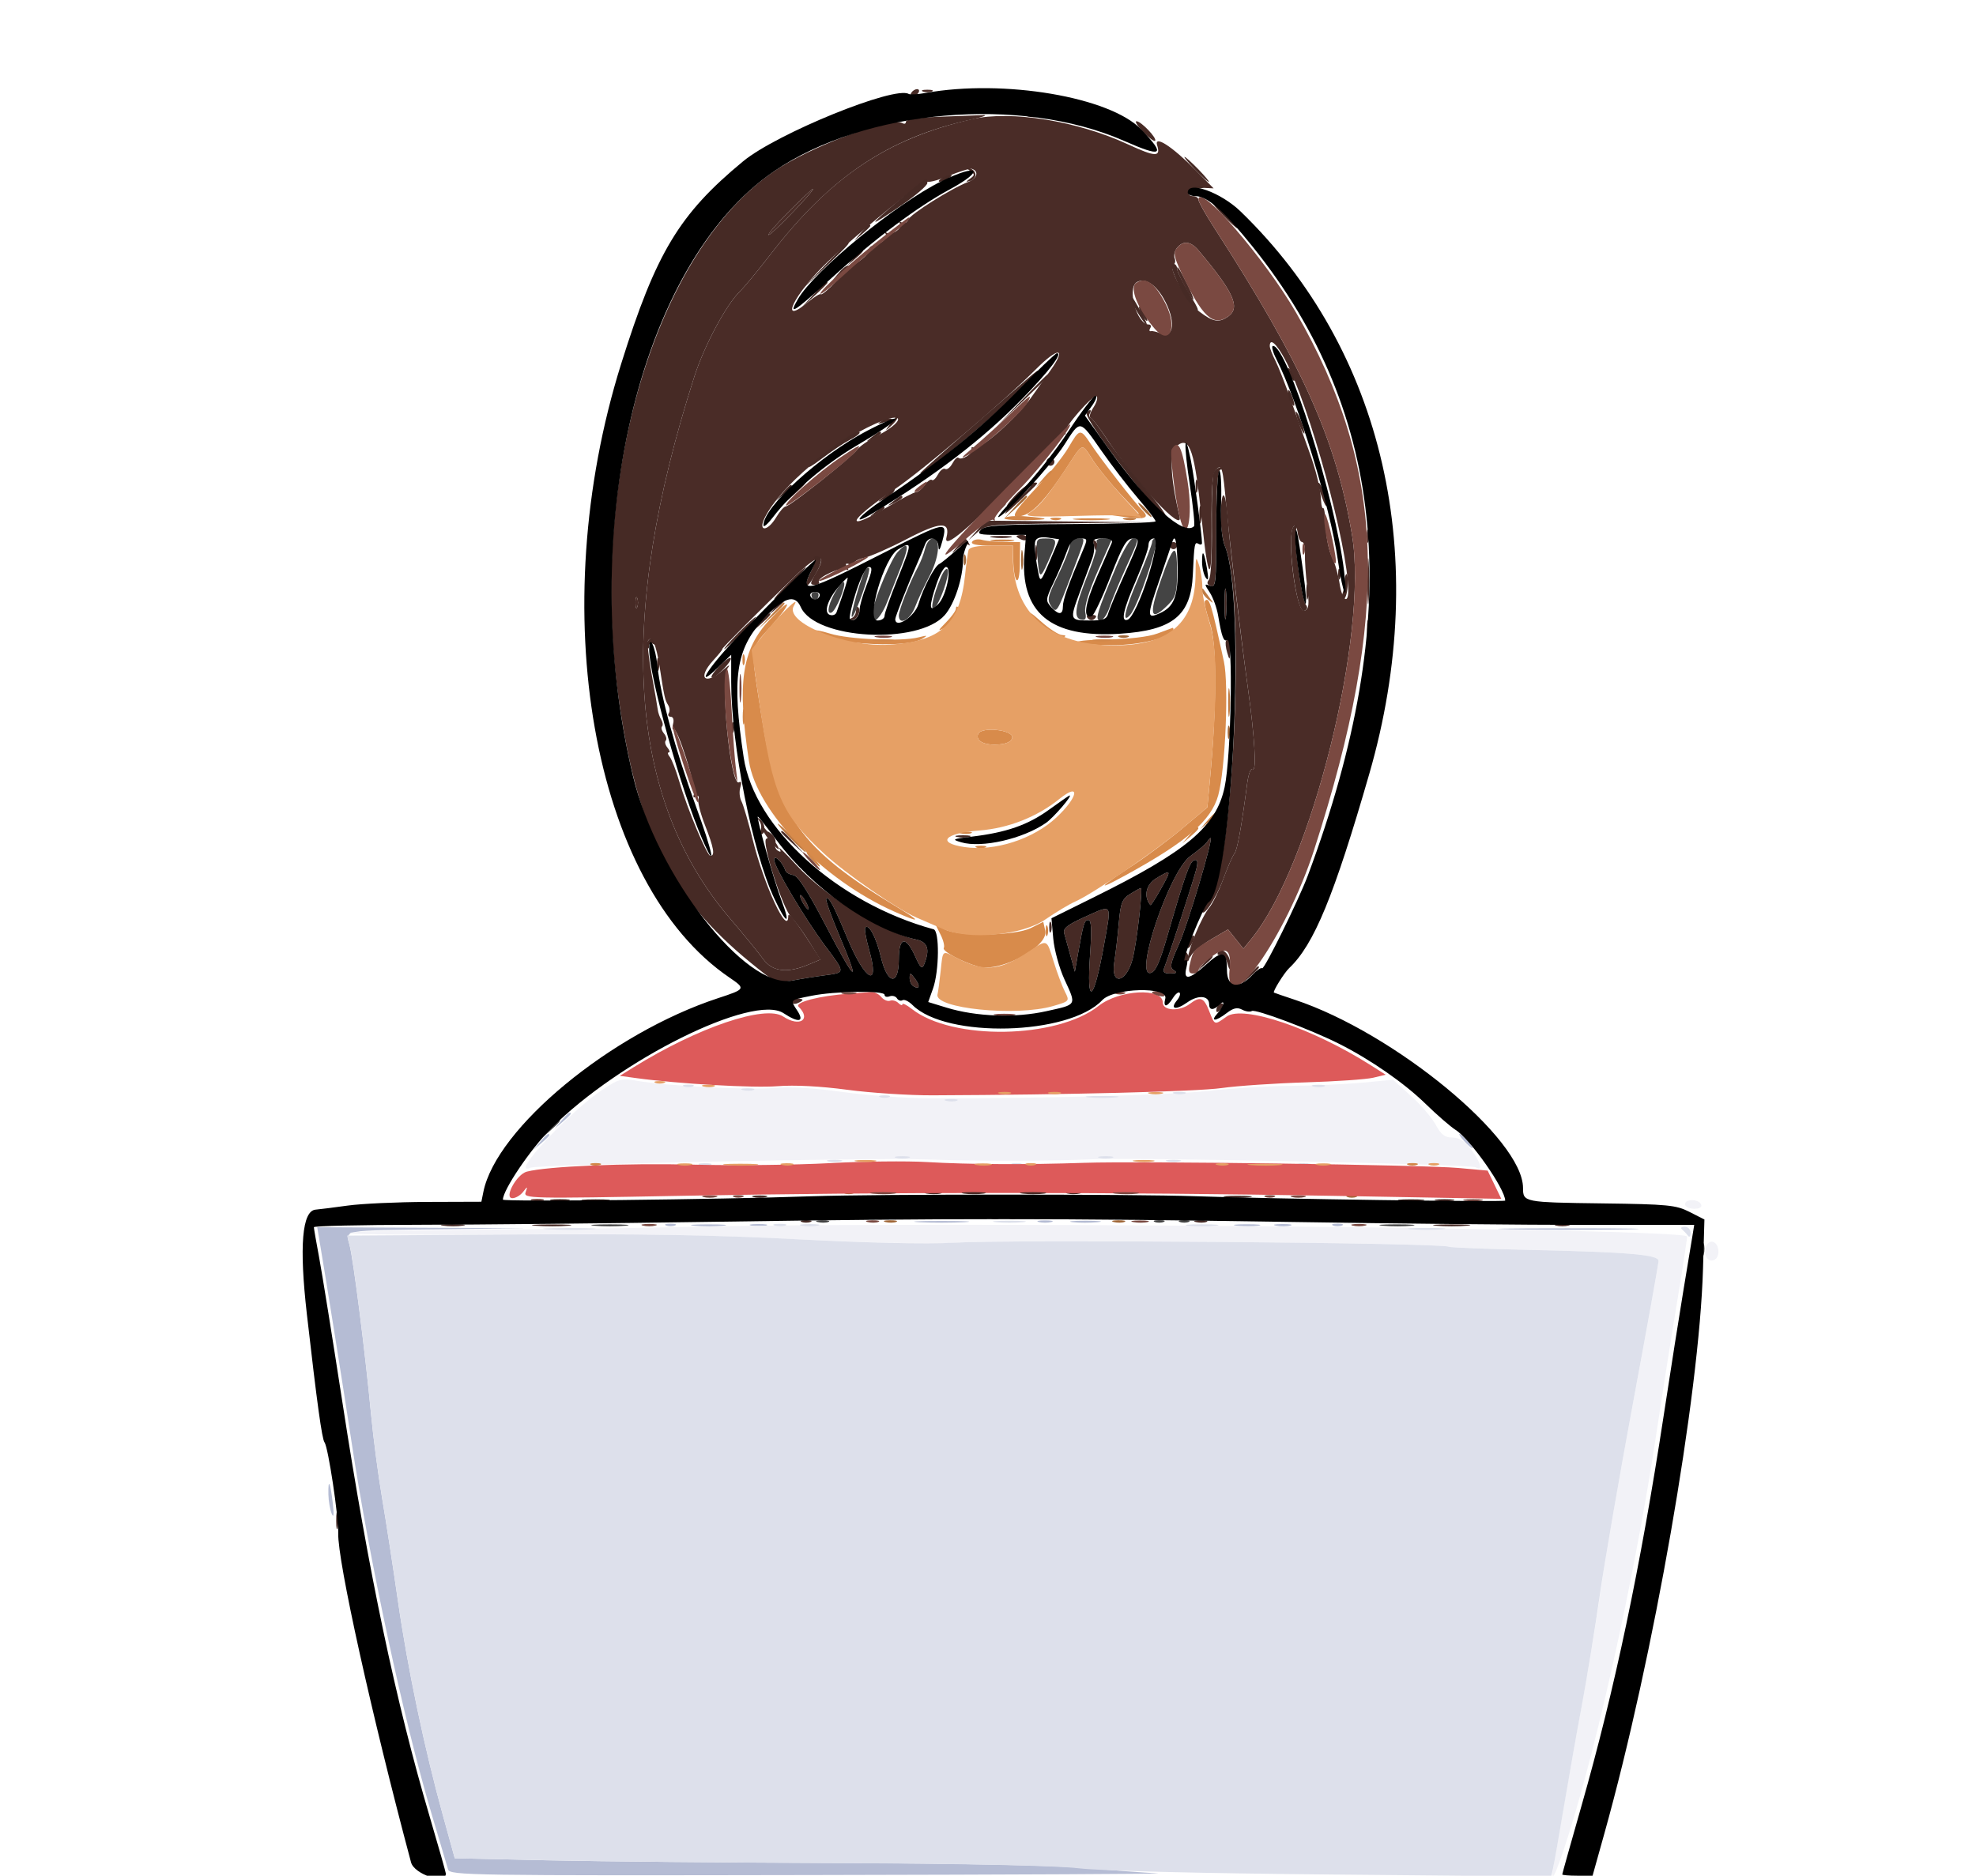 <svg xmlns="http://www.w3.org/2000/svg" width="554" height="526" viewBox="0 0 554 526" version="1.1"><path d="M 315.269 145.693 C 316.242 145.947, 317.592 145.930, 318.269 145.656 C 318.946 145.382, 318.150 145.175, 316.500 145.195 C 314.850 145.215, 314.296 145.439, 315.269 145.693 M 337 165.711 C 337 166.285, 337.788 167.373, 338.750 168.128 C 340.369 169.397, 340.390 169.350, 339.033 167.500 C 338.226 166.400, 337.439 165.313, 337.283 165.083 C 337.127 164.854, 337 165.137, 337 165.711 M 215.946 172.750 L 212.500 176.500 216.250 173.054 C 219.740 169.846, 220.460 169, 219.696 169 C 219.529 169, 217.842 170.688, 215.946 172.750 M 344.320 197 C 344.320 200.575, 344.502 202.037, 344.723 200.250 C 344.945 198.463, 344.945 195.537, 344.723 193.750 C 344.502 191.963, 344.320 193.425, 344.320 197 M 338.405 230.250 L 336.500 232.500 338.750 230.595 C 340.864 228.805, 341.455 228, 340.655 228 C 340.465 228, 339.453 229.012, 338.405 230.250 M 221.500 235 C 223.648 237.200, 225.631 239, 225.906 239 C 226.181 239, 224.648 237.200, 222.500 235 C 220.352 232.800, 218.369 231, 218.094 231 C 217.819 231, 219.352 232.800, 221.500 235" stroke="none" fill="#bf7b43" fill-rule="evenodd"/><path d="M 284.437 142.250 L 281.500 145.500 284.750 142.563 C 287.779 139.825, 288.460 139, 287.687 139 C 287.515 139, 286.052 140.463, 284.437 142.250 M 320.500 143 C 321.495 144.100, 322.535 145, 322.810 145 C 323.085 145, 322.495 144.100, 321.500 143 C 320.505 141.900, 319.465 141, 319.190 141 C 318.915 141, 319.505 141.900, 320.500 143 M 286.272 157 C 286.272 159.475, 286.467 160.488, 286.706 159.250 C 286.944 158.012, 286.944 155.988, 286.706 154.750 C 286.467 153.512, 286.272 154.525, 286.272 157 M 270.158 157 C 270.158 158.375, 270.385 158.938, 270.662 158.250 C 270.940 157.563, 270.940 156.438, 270.662 155.750 C 270.385 155.063, 270.158 155.625, 270.158 157 M 313.750 178.662 C 314.438 178.940, 315.563 178.940, 316.250 178.662 C 316.938 178.385, 316.375 178.158, 315 178.158 C 313.625 178.158, 313.063 178.385, 313.750 178.662 M 344.195 205.500 C 344.215 207.150, 344.439 207.704, 344.693 206.731 C 344.947 205.758, 344.930 204.408, 344.656 203.731 C 344.382 203.054, 344.175 203.850, 344.195 205.500 M 236.750 334.662 C 237.438 334.940, 238.563 334.940, 239.250 334.662 C 239.938 334.385, 239.375 334.158, 238 334.158 C 236.625 334.158, 236.063 334.385, 236.750 334.662 M 377.750 335.662 C 378.438 335.940, 379.563 335.940, 380.250 335.662 C 380.938 335.385, 380.375 335.158, 379 335.158 C 377.625 335.158, 377.063 335.385, 377.750 335.662 M 248.269 342.693 C 249.242 342.947, 250.592 342.930, 251.269 342.656 C 251.946 342.382, 251.150 342.175, 249.500 342.195 C 247.850 342.215, 247.296 342.439, 248.269 342.693 M 312.269 342.693 C 313.242 342.947, 314.592 342.930, 315.269 342.656 C 315.946 342.382, 315.150 342.175, 313.500 342.195 C 311.850 342.215, 311.296 342.439, 312.269 342.693" stroke="none" fill="#a06738" fill-rule="evenodd"/><path d="M 299.513 125.568 C 298.040 128.081, 293.883 133.267, 290.274 137.092 C 283.740 144.019, 282.950 145.785, 286.956 144.514 C 289.858 143.593, 293.421 139.706, 298.656 131.750 C 303.915 123.757, 303.085 124.020, 306.546 129.249 C 308.093 131.586, 311.593 135.861, 314.324 138.749 L 319.290 144 314.895 144.150 L 310.500 144.300 315 144.930 C 320.902 145.756, 322.427 145.285, 320.403 143.260 C 318.127 140.985, 308.849 129.079, 305.982 124.757 C 302.856 120.042, 302.743 120.057, 299.513 125.568 M 294.750 145.662 C 295.438 145.940, 296.563 145.940, 297.250 145.662 C 297.938 145.385, 297.375 145.158, 296 145.158 C 294.625 145.158, 294.063 145.385, 294.750 145.662 M 272.554 151.913 C 272.098 152.650, 273.833 153, 277.941 153 L 284 153 284.070 156.750 C 284.201 163.725, 285.853 165.058, 285.930 158.250 L 286 152 281.750 151.986 C 279.413 151.979, 276.538 151.715, 275.363 151.399 C 274.187 151.084, 272.923 151.315, 272.554 151.913 M 337.809 168.524 C 337.521 168.813, 338.160 171.625, 339.231 174.774 C 341.217 180.618, 341.188 197.963, 339.157 219.457 L 338.500 226.414 331.500 232.293 C 327.650 235.526, 321.350 240.231, 317.500 242.748 C 307.902 249.023, 307.148 250.052, 315.500 245.480 C 332.759 236.030, 339.586 230.139, 341.555 223 C 343.551 215.758, 344.553 192.023, 343.137 185.500 C 339.553 168.987, 339.026 167.307, 337.809 168.524 M 215.787 173.797 C 207.952 182.173, 206.605 191.387, 209.987 213.490 C 212.140 227.560, 230.700 246.746, 250.779 255.657 C 258.176 258.940, 258.459 258.573, 251.683 254.487 C 224.180 237.903, 217.898 229.051, 213.471 200.644 C 210.336 180.529, 210.142 182.362, 216.121 175.654 C 222.372 168.641, 222.088 167.061, 215.787 173.797 M 268 170.697 C 268 171.264, 266.762 172.980, 265.250 174.511 C 262.897 176.893, 262.822 177.126, 264.727 176.124 C 267.125 174.864, 269.530 171.197, 268.581 170.248 C 268.261 169.928, 268 170.130, 268 170.697 M 289.092 172.807 C 290.842 175.674, 296.575 179.338, 298.252 178.662 C 298.996 178.361, 298.795 178.126, 297.753 178.079 C 296.792 178.036, 294.133 176.313, 291.845 174.250 C 288.992 171.679, 288.127 171.226, 289.092 172.807 M 228.463 176.939 C 230.618 180.426, 253.624 182.117, 258.547 179.149 C 260.219 178.142, 260.068 178.083, 257.500 178.736 C 252.750 179.946, 237.957 179.318, 232.752 177.686 C 230.140 176.867, 228.210 176.531, 228.463 176.939 M 324.500 177.650 C 322.045 178.575, 316.555 179.224, 310.288 179.329 C 298.242 179.531, 299.659 180.838, 312 180.908 C 319.824 180.952, 329 178.599, 329 176.549 C 329 176.247, 328.887 176.032, 328.750 176.070 C 328.613 176.109, 326.700 176.820, 324.500 177.650 M 274.233 205.834 C 273.478 207.803, 275.956 209.063, 279.992 208.761 C 282.300 208.588, 283.589 207.943, 283.795 206.855 C 284.209 204.665, 275.057 203.688, 274.233 205.834 M 289 260.248 C 284.592 262.451, 268.861 262.698, 264.893 260.627 L 262.287 259.267 263.710 262.121 C 264.493 263.690, 264.898 265.356, 264.610 265.822 C 264.064 266.706, 269.507 269.662, 274.231 271.048 C 280.305 272.830, 294.047 265.494, 293.053 261 L 292.500 258.500 289 260.248" stroke="none" fill="#d88b4b" fill-rule="evenodd"/><path d="M 157.405 314.250 L 155.500 316.500 157.750 314.595 C 158.988 313.547, 160 312.535, 160 312.345 C 160 311.545, 159.195 312.136, 157.405 314.250 M 151.405 320.250 L 149.500 322.500 151.750 320.595 C 152.988 319.547, 154 318.535, 154 318.345 C 154 317.545, 153.195 318.136, 151.405 320.250 M 410.500 320 C 411.495 321.100, 412.535 322, 412.810 322 C 413.085 322, 412.495 321.100, 411.500 320 C 410.505 318.900, 409.465 318, 409.190 318 C 408.915 318, 409.505 318.900, 410.500 320 M 257.750 342.740 C 261.188 342.936, 266.813 342.936, 270.250 342.740 C 273.688 342.545, 270.875 342.385, 264 342.385 C 257.125 342.385, 254.313 342.545, 257.750 342.740 M 291.250 342.689 C 292.212 342.941, 293.788 342.941, 294.750 342.689 C 295.712 342.438, 294.925 342.232, 293 342.232 C 291.075 342.232, 290.288 342.438, 291.250 342.689 M 300.728 342.722 C 302.503 342.943, 305.653 342.946, 307.728 342.730 C 309.802 342.513, 308.350 342.333, 304.500 342.328 C 300.650 342.324, 298.952 342.501, 300.728 342.722 M 186.750 343.662 C 187.438 343.940, 188.563 343.940, 189.250 343.662 C 189.938 343.385, 189.375 343.158, 188 343.158 C 186.625 343.158, 186.063 343.385, 186.750 343.662 M 194.776 343.733 C 197.128 343.945, 200.728 343.942, 202.776 343.727 C 204.824 343.512, 202.900 343.339, 198.500 343.343 C 194.100 343.346, 192.424 343.522, 194.776 343.733 M 210.762 343.707 C 212.006 343.946, 213.806 343.937, 214.762 343.687 C 215.718 343.437, 214.700 343.241, 212.500 343.252 C 210.300 343.263, 209.518 343.468, 210.762 343.707 M 346.768 343.725 C 348.565 343.947, 351.265 343.943, 352.768 343.715 C 354.271 343.486, 352.800 343.304, 349.500 343.310 C 346.200 343.315, 344.971 343.502, 346.768 343.725 M 357.762 343.707 C 359.006 343.946, 360.806 343.937, 361.762 343.687 C 362.718 343.437, 361.700 343.241, 359.500 343.252 C 357.300 343.263, 356.518 343.468, 357.762 343.707 M 373.750 343.662 C 374.438 343.940, 375.563 343.940, 376.250 343.662 C 376.938 343.385, 376.375 343.158, 375 343.158 C 373.625 343.158, 373.063 343.385, 373.750 343.662 M 89.473 347.324 C 91.619 360.051, 96.298 389.421, 98.503 404 C 103.666 438.143, 113.087 482, 120.952 508.500 C 123.237 516.200, 125.338 523.288, 125.621 524.250 C 126.106 525.903, 131.770 525.990, 228.317 525.811 C 284.518 525.707, 327.800 525.491, 324.500 525.331 C 321.200 525.172, 311.975 524.492, 304 523.822 C 295.289 523.089, 267.541 522.533, 234.500 522.428 C 204.250 522.331, 167.800 521.994, 153.500 521.678 L 127.500 521.104 124.238 509.302 C 119.035 490.480, 114.284 467.846, 111.576 448.984 C 110.196 439.368, 108.185 426.325, 107.109 420 C 106.032 413.675, 104.644 403.100, 104.023 396.500 C 102.453 379.788, 99.069 353.157, 98.012 349.194 C 96.850 344.836, 95.599 345.056, 123.500 344.723 L 147.500 344.437 118.219 344.292 L 88.937 344.148 89.473 347.324 M 423.813 344.749 C 432.785 344.914, 447.185 344.914, 455.813 344.748 C 464.441 344.581, 457.100 344.446, 439.500 344.446 C 421.900 344.447, 414.841 344.583, 423.813 344.749 M 92.070 419.083 C 92.109 420.962, 92.531 423.400, 93.007 424.500 C 93.565 425.787, 93.668 424.717, 93.296 421.500 C 92.609 415.554, 91.972 414.298, 92.070 419.083" stroke="none" fill="#b5bcd4" fill-rule="evenodd"/><path d="M 169.223 305.364 C 159.684 311.627, 142.449 330.215, 148.750 327.444 C 150.780 326.552, 244.645 324.592, 259.500 325.132 C 272.431 325.602, 295.313 325.592, 305.500 325.112 C 318.010 324.522, 412.352 326.460, 413.750 327.336 C 415.879 328.668, 415.156 325.893, 412.449 322.344 C 410.658 319.996, 409.088 319, 407.177 319 C 405.078 319, 404.012 318.177, 402.519 315.405 C 401.454 313.428, 398.328 309.783, 395.572 307.305 L 390.561 302.800 382.031 303.598 C 377.339 304.037, 368.325 304.439, 362 304.491 C 355.675 304.544, 345.325 305.174, 339 305.893 C 328.528 307.082, 290.730 308.092, 260.500 307.991 C 253.900 307.969, 242.950 307.167, 236.167 306.210 C 228.346 305.105, 221.396 304.693, 217.167 305.083 C 210.124 305.733, 186.786 304.534, 178.723 303.108 C 174.344 302.334, 173.551 302.522, 169.223 305.364 M 473.244 336.733 C 472.553 336.974, 472.242 337.582, 472.553 338.085 C 473.281 339.263, 477 339.281, 477 338.107 C 477 336.954, 474.857 336.170, 473.244 336.733 M 193 344.050 C 177.325 344.422, 149.537 344.787, 131.250 344.863 C 112.963 344.938, 98 345.351, 98 345.779 C 98 346.208, 118.138 346.381, 142.750 346.163 C 175.763 345.872, 196.680 346.218, 222.500 347.486 C 243.059 348.496, 261.557 348.921, 267.334 348.516 C 281.734 347.508, 404.310 348.476, 406.174 349.613 C 406.544 349.839, 416.444 350.233, 428.174 350.490 C 456.498 351.108, 465 351.822, 465 353.582 C 465 354.338, 461.836 371.954, 457.968 392.728 C 454.101 413.503, 450.026 437.025, 448.913 445 C 447.800 452.975, 445.524 466.925, 443.854 476 C 442.184 485.075, 439.753 498.800, 438.451 506.500 C 437.149 514.200, 435.832 521.836, 435.524 523.469 C 434.142 530.778, 437.211 523.303, 441.403 509.147 C 449.736 481.009, 459.199 436.789, 464.546 401 C 465.984 391.375, 468.474 375.556, 470.080 365.847 C 471.686 356.137, 473 347.548, 473 346.759 C 473 344.460, 261.907 342.418, 193 344.050 M 478.394 349.417 C 477.476 351.808, 478.687 354.057, 480.515 353.356 C 482.341 352.655, 482.145 348.869, 480.251 348.245 C 479.563 348.019, 478.728 348.546, 478.394 349.417" stroke="none" fill="#f2f2f7" fill-rule="evenodd"/><path d="M 191.750 304.662 C 192.438 304.940, 193.563 304.940, 194.250 304.662 C 194.938 304.385, 194.375 304.158, 193 304.158 C 191.625 304.158, 191.063 304.385, 191.750 304.662 M 368.269 304.693 C 369.242 304.947, 370.592 304.930, 371.269 304.656 C 371.946 304.382, 371.150 304.175, 369.500 304.195 C 367.850 304.215, 367.296 304.439, 368.269 304.693 M 208.269 305.693 C 209.242 305.947, 210.592 305.930, 211.269 305.656 C 211.946 305.382, 211.150 305.175, 209.500 305.195 C 207.850 305.215, 207.296 305.439, 208.269 305.693 M 287.762 306.707 C 289.006 306.946, 290.806 306.937, 291.762 306.687 C 292.718 306.437, 291.700 306.241, 289.500 306.252 C 287.300 306.263, 286.518 306.468, 287.762 306.707 M 329.269 306.693 C 330.242 306.947, 331.592 306.930, 332.269 306.656 C 332.946 306.382, 332.150 306.175, 330.500 306.195 C 328.850 306.215, 328.296 306.439, 329.269 306.693 M 246.750 307.662 C 247.438 307.940, 248.563 307.940, 249.250 307.662 C 249.938 307.385, 249.375 307.158, 248 307.158 C 246.625 307.158, 246.063 307.385, 246.750 307.662 M 305.250 307.728 C 307.313 307.944, 310.688 307.944, 312.750 307.728 C 314.813 307.513, 313.125 307.336, 309 307.336 C 304.875 307.336, 303.188 307.513, 305.250 307.728 M 265.269 308.693 C 266.242 308.947, 267.592 308.930, 268.269 308.656 C 268.946 308.382, 268.150 308.175, 266.500 308.195 C 264.850 308.215, 264.296 308.439, 265.269 308.693 M 251.250 324.689 C 252.213 324.941, 253.787 324.941, 254.750 324.689 C 255.713 324.438, 254.925 324.232, 253 324.232 C 251.075 324.232, 250.287 324.438, 251.250 324.689 M 308.250 324.689 C 309.212 324.941, 310.788 324.941, 311.750 324.689 C 312.712 324.438, 311.925 324.232, 310 324.232 C 308.075 324.232, 307.288 324.438, 308.250 324.689 M 232.250 325.689 C 233.213 325.941, 234.787 325.941, 235.750 325.689 C 236.713 325.438, 235.925 325.232, 234 325.232 C 232.075 325.232, 231.287 325.438, 232.250 325.689 M 327.250 325.689 C 328.212 325.941, 329.788 325.941, 330.750 325.689 C 331.712 325.438, 330.925 325.232, 329 325.232 C 327.075 325.232, 326.288 325.438, 327.250 325.689 M 196.269 326.693 C 197.242 326.947, 198.592 326.930, 199.269 326.656 C 199.946 326.382, 199.150 326.175, 197.500 326.195 C 195.850 326.215, 195.296 326.439, 196.269 326.693 M 283.750 326.662 C 284.438 326.940, 285.563 326.940, 286.250 326.662 C 286.938 326.385, 286.375 326.158, 285 326.158 C 283.625 326.158, 283.063 326.385, 283.750 326.662 M 364.269 326.693 C 365.242 326.947, 366.592 326.930, 367.269 326.656 C 367.946 326.382, 367.150 326.175, 365.500 326.195 C 363.850 326.215, 363.296 326.439, 364.269 326.693 M 279.250 342.728 C 281.313 342.944, 284.688 342.944, 286.750 342.728 C 288.813 342.513, 287.125 342.336, 283 342.336 C 278.875 342.336, 277.188 342.513, 279.250 342.728 M 217.269 343.693 C 218.242 343.947, 219.592 343.930, 220.269 343.656 C 220.946 343.382, 220.150 343.175, 218.500 343.195 C 216.850 343.215, 216.296 343.439, 217.269 343.693 M 224.750 343.706 C 225.988 343.944, 228.012 343.944, 229.250 343.706 C 230.488 343.467, 229.475 343.272, 227 343.272 C 224.525 343.272, 223.512 343.467, 224.750 343.706 M 333.250 343.728 C 335.313 343.944, 338.688 343.944, 340.750 343.728 C 342.813 343.513, 341.125 343.336, 337 343.336 C 332.875 343.336, 331.188 343.513, 333.250 343.728 M 153.789 344.741 C 157.248 344.937, 162.648 344.936, 165.789 344.738 C 168.930 344.540, 166.100 344.380, 159.500 344.382 C 152.900 344.384, 150.330 344.546, 153.789 344.741 M 395.750 344.732 C 398.087 344.943, 401.913 344.943, 404.250 344.732 C 406.587 344.522, 404.675 344.349, 400 344.349 C 395.325 344.349, 393.413 344.522, 395.750 344.732 M 471.572 344.750 C 472.069 345.163, 472.813 345.950, 473.223 346.500 C 473.649 347.071, 473.976 346.749, 473.985 345.750 C 473.993 344.777, 473.260 344, 472.333 344 C 471.417 344, 471.074 344.337, 471.572 344.750 M 98.097 349.500 C 99.083 353.213, 102.508 380.372, 104.023 396.500 C 104.644 403.100, 106.032 413.675, 107.109 420 C 108.185 426.325, 110.196 439.368, 111.576 448.984 C 114.283 467.842, 119.033 490.470, 124.238 509.306 L 127.500 521.112 153 521.662 C 167.025 521.965, 204.150 522.330, 235.500 522.474 C 271.548 522.639, 296.176 523.172, 302.500 523.923 C 308.588 524.646, 336.444 525.330, 373.702 525.670 L 434.905 526.229 435.438 523.864 C 435.732 522.564, 437.105 514.750, 438.490 506.500 C 439.875 498.250, 442.145 485.425, 443.534 478 C 444.923 470.575, 447.160 456.836, 448.506 447.468 C 449.852 438.100, 454.114 413.453, 457.977 392.696 C 461.839 371.939, 465 354.338, 465 353.582 C 465 351.822, 456.498 351.108, 428.174 350.490 C 416.444 350.233, 406.544 349.839, 406.174 349.613 C 404.326 348.486, 283.527 347.521, 267 348.501 C 259.998 348.916, 242.985 348.532, 223.500 347.520 C 200.205 346.310, 178.688 345.945, 144.400 346.179 L 97.299 346.500 98.097 349.500" stroke="none" fill="#dde0eb" fill-rule="evenodd"/><path d="M 258.750 25.662 C 259.438 25.940, 260.563 25.940, 261.250 25.662 C 261.938 25.385, 261.375 25.158, 260 25.158 C 258.625 25.158, 258.063 25.385, 258.750 25.662 M 272.500 33.418 C 248.636 38.911, 232.785 49.574, 215.890 71.500 C 212.499 75.900, 208.682 80.512, 207.407 81.749 C 203.610 85.433, 197.451 96.948, 194.702 105.500 C 172.643 174.147, 175.935 223.997, 204.752 257.662 C 208.595 262.152, 212.728 267.214, 213.938 268.912 C 216.472 272.472, 220.650 273.009, 226.570 270.535 L 230.075 269.071 227.321 264.785 C 223.162 258.314, 221 255.604, 221 256.865 C 221 262.858, 214.158 248.171, 211.047 235.500 C 209.832 230.550, 208.402 225.684, 207.871 224.687 C 207.340 223.691, 207.200 221.947, 207.560 220.812 C 207.963 219.540, 207.829 218.988, 207.209 219.371 C 204.788 220.867, 201.795 190.245, 204.072 187.280 C 204.856 186.260, 204.358 186.461, 202.905 187.750 C 197.725 192.349, 195.314 190.292, 199.944 185.223 C 201.563 183.450, 202.720 182, 202.517 182 C 202.144 182, 212.589 171.545, 223.191 161.305 C 229.421 155.288, 232.165 154.911, 228.851 160.528 C 227.036 163.604, 226.992 164, 228.460 164 C 229.372 164, 229.886 163.624, 229.602 163.165 C 228.897 162.025, 235.867 158.800, 237.223 159.638 C 237.921 160.069, 238.017 159.836, 237.490 158.985 C 236.891 158.015, 237.132 157.836, 238.388 158.319 C 239.332 158.681, 239.852 158.569, 239.543 158.070 C 239.235 157.571, 240.440 156.843, 242.221 156.452 C 244.002 156.060, 249.356 153.706, 254.119 151.221 C 263.676 146.232, 266.513 146.107, 265.354 150.724 C 264.449 154.332, 271.622 148.252, 287 132.378 C 292.775 126.417, 297.871 121.654, 298.324 121.794 C 298.778 121.935, 298.926 121.689, 298.654 121.249 C 297.991 120.176, 306.623 110.317, 307.485 111.163 C 307.856 111.528, 307.427 112.946, 306.530 114.313 C 305.634 115.681, 305.287 116.958, 305.759 117.150 C 306.230 117.343, 308.254 119.975, 310.254 123 C 318.581 135.589, 331.890 149.819, 330.716 144.878 C 327.984 133.378, 327.794 126.664, 330.150 124.887 C 333.605 122.281, 334.960 126.492, 336.959 146.042 C 338.746 163.521, 339.816 164.199, 339.683 147.768 C 339.600 137.493, 339.928 132.672, 340.765 131.835 C 342.584 130.016, 342.790 130.700, 343.828 142.017 C 344.773 152.337, 348.034 179.798, 349.940 193.500 C 351.723 206.324, 352.322 216.317, 351.267 215.665 C 350.688 215.307, 350.014 217.025, 349.655 219.775 C 348.044 232.093, 346.883 238.437, 346.055 239.434 C 345.557 240.034, 344.160 243.219, 342.949 246.512 C 341.739 249.805, 339.981 253.400, 339.044 254.500 C 338.106 255.600, 336.363 258.923, 335.169 261.883 C 332.927 267.449, 332.299 270.808, 334.069 267.769 C 334.624 266.818, 337.152 264.823, 339.688 263.337 L 344.298 260.636 346.449 263.334 L 348.601 266.033 350.857 263.266 C 367.599 242.735, 383.730 177.987, 379.062 150.056 C 374.565 123.148, 365.183 102.236, 340.349 63.762 C 337.957 60.056, 336 56.569, 336 56.012 C 336 55.455, 335.288 55, 334.417 55 C 333.546 55, 333.031 54.438, 333.273 53.750 C 333.521 53.045, 335.139 52.570, 336.985 52.661 L 340.257 52.823 335.121 47.623 C 328.568 40.987, 323.460 37.725, 324.436 40.797 C 325.478 44.083, 323.899 44.026, 316.292 40.502 C 302.037 33.900, 283.463 30.895, 272.500 33.418 M 265.791 49.397 C 262.650 50.688, 259.944 51.331, 259.776 50.827 C 259.473 49.920, 240.578 65.312, 232.132 73.345 C 222.506 82.501, 218.003 91.917, 226.784 84.528 C 228.400 83.168, 229.927 82.260, 230.176 82.510 C 230.426 82.759, 232.401 81.070, 234.565 78.757 C 236.729 76.444, 237.375 75.439, 236 76.525 L 233.500 78.500 235.384 76.274 C 236.420 75.049, 237.604 74.255, 238.016 74.510 C 238.980 75.106, 244.035 71.154, 243.731 70.042 C 243.604 69.579, 243.950 69.111, 244.500 69.001 C 246.996 68.506, 248.997 66.797, 248.368 65.700 C 247.989 65.040, 248.036 64.822, 248.471 65.215 C 249.642 66.272, 253.170 64.084, 252.373 62.795 C 251.960 62.127, 252.149 61.974, 252.853 62.409 C 253.496 62.807, 254.271 62.459, 254.589 61.629 C 255.183 60.081, 266.763 52.801, 271.488 51.004 C 273.997 50.051, 274.533 47.980, 272.438 47.338 C 271.922 47.180, 268.931 48.106, 265.791 49.397 M 221 59.500 C 217.457 63.075, 214.995 65.947, 215.529 65.883 C 216.492 65.767, 228.739 53, 227.887 53 C 227.642 53, 224.543 55.925, 221 59.500 M 330.011 69.487 C 329.332 70.305, 329.026 71.626, 329.332 72.423 C 329.638 73.219, 329.472 74.012, 328.963 74.185 C 327.260 74.765, 332.744 84.703, 336.237 87.367 C 340.117 90.326, 341.803 90.596, 344.427 88.677 C 347.812 86.202, 345.841 81.869, 336.048 70.250 C 333.850 67.642, 331.761 67.378, 330.011 69.487 M 330 75.373 C 330 76.453, 333.972 84, 334.541 84 C 334.816 84, 334.076 82.088, 332.897 79.750 C 330.579 75.153, 330 74.278, 330 75.373 M 318.774 79.094 C 315.860 80.746, 318.710 91, 322.082 91 C 322.652 91, 322.833 91.461, 322.485 92.025 C 322.136 92.588, 322.222 92.967, 322.676 92.866 C 323.129 92.765, 324.333 93.044, 325.351 93.487 C 329.265 95.188, 329.726 89.701, 326.181 83.615 C 323.862 79.635, 320.953 77.859, 318.774 79.094 M 320 88 C 320.589 89.100, 321.295 90, 321.570 90 C 321.845 90, 321.589 89.100, 321 88 C 320.411 86.900, 319.705 86, 319.430 86 C 319.155 86, 319.411 86.900, 320 88 M 356 97.050 C 356 97.627, 356.688 99.429, 357.528 101.055 C 358.369 102.680, 360.353 107.720, 361.938 112.255 C 363.523 116.790, 365.744 123.028, 366.873 126.119 C 369.026 132.013, 370.247 137.037, 370.406 140.655 C 370.458 141.839, 370.725 142.671, 371 142.502 C 371.275 142.333, 371.587 144.642, 371.694 147.632 C 371.800 150.622, 372.563 154.423, 373.389 156.078 C 374.215 157.734, 375.191 161.093, 375.559 163.544 C 376.260 168.220, 378 169.704, 378 165.625 C 378 153.424, 367.030 113.350, 360.242 100.750 C 357.834 96.282, 356 94.682, 356 97.050 M 290.432 103.548 C 281.361 112.647, 258.665 131.922, 250.654 137.329 C 237.517 146.198, 236.415 149.546, 249.117 142 C 252.820 139.800, 256.308 138, 256.868 138 C 257.428 138, 258.515 137.103, 259.283 136.006 C 260.051 134.910, 260.940 134.273, 261.259 134.592 C 261.577 134.911, 262.347 134.220, 262.969 133.058 C 263.591 131.895, 264.505 131.194, 265 131.500 C 265.495 131.806, 266.409 131.105, 267.031 129.942 C 267.653 128.780, 268.410 128.076, 268.713 128.379 C 269.593 129.260, 273.116 126.997, 272.476 125.961 C 272.157 125.445, 272.494 125.252, 273.225 125.533 C 274.877 126.167, 284.907 117.337, 288.940 111.697 C 290.591 109.389, 293.124 105.835, 294.571 103.800 C 299.133 97.379, 296.728 97.233, 290.432 103.548 M 245.444 118.818 C 233.277 124.233, 218.991 136.315, 214.510 144.981 C 212.324 149.208, 215.163 149.225, 217.659 145 C 218.634 143.350, 219.834 142, 220.327 142 C 221.457 142, 238.597 128.374, 240.262 126.152 C 240.943 125.243, 243.177 123.648, 245.226 122.606 C 253.863 118.214, 254.048 114.989, 245.444 118.818 M 278.924 143.750 L 276.500 146.500 279.250 144.076 C 280.762 142.742, 282 141.505, 282 141.326 C 282 140.541, 281.190 141.180, 278.924 143.750 M 362.750 147.571 C 360.541 149.817, 363.360 172.183, 365.737 171.271 C 366.982 170.793, 367.117 169.601, 366.492 164.595 C 366.074 161.243, 365.792 157.037, 365.866 155.250 C 365.939 153.463, 365.579 152, 365.066 152 C 364.553 152, 363.990 150.832, 363.816 149.404 C 363.642 147.976, 363.163 147.151, 362.750 147.571 M 278.264 150.718 C 279.784 150.947, 282.034 150.941, 283.264 150.704 C 284.494 150.467, 283.250 150.279, 280.500 150.286 C 277.750 150.294, 276.744 150.488, 278.264 150.718 M 268.405 153.250 C 266.502 155.498, 266.502 155.499, 268.581 153.748 C 269.726 152.784, 271.035 152.334, 271.491 152.748 C 271.948 153.162, 271.997 152.938, 271.601 152.250 C 270.660 150.615, 270.628 150.625, 268.405 153.250 M 383.370 163 C 383.370 168.775, 383.535 171.137, 383.737 168.250 C 383.939 165.363, 383.939 160.637, 383.737 157.750 C 383.535 154.863, 383.370 157.225, 383.370 163 M 178.158 169 C 178.158 170.375, 178.385 170.938, 178.662 170.250 C 178.940 169.563, 178.940 168.438, 178.662 167.750 C 178.385 167.063, 178.158 167.625, 178.158 169 M 217.405 170.250 L 215.500 172.500 217.750 170.595 C 219.864 168.805, 220.455 168, 219.655 168 C 219.465 168, 218.453 169.012, 217.405 170.250 M 181.689 179.694 C 181.394 180.171, 181.846 184.373, 182.693 189.031 C 183.540 193.689, 184.315 198.183, 184.414 199.018 C 184.513 199.852, 184.956 201.120, 185.397 201.834 C 185.839 202.549, 185.934 203.399, 185.609 203.725 C 185.284 204.050, 185.528 204.931, 186.151 205.682 C 186.775 206.434, 187 207.334, 186.651 207.682 C 186.303 208.031, 186.519 208.920, 187.131 209.658 C 187.744 210.396, 187.910 211, 187.500 211 C 187.090 211, 187.214 211.563, 187.776 212.250 C 188.337 212.938, 189.518 215.975, 190.400 219 C 192.655 226.730, 198.204 240, 199.182 240 C 200.532 240, 200.126 237.700, 197.669 231.432 C 196.387 228.161, 195.546 224.863, 195.799 224.103 C 196.076 223.273, 195.813 222.998, 195.141 223.413 C 194.439 223.846, 194.236 223.549, 194.594 222.615 C 195.275 220.841, 189.943 203.917, 188.906 204.558 C 188.510 204.803, 188.422 204.102, 188.710 203.001 C 189.014 201.838, 188.741 201, 188.058 201 C 187.411 201, 187.160 200.550, 187.500 200 C 187.840 199.450, 187.767 198.438, 187.337 197.750 C 186.419 196.281, 186.258 195.559, 184.942 187.022 C 183.963 180.673, 182.760 177.962, 181.689 179.694 M 213.636 232.359 C 214 233.382, 215.418 235.407, 216.788 236.859 C 219.643 239.887, 218.362 237.099, 215.015 233 C 213.578 231.240, 213.170 231.050, 213.636 232.359 M 219 233.313 C 219 233.485, 220.463 234.948, 222.250 236.563 L 225.500 239.500 222.563 236.250 C 219.825 233.221, 219 232.540, 219 233.313 M 337.405 270.250 L 335.500 272.500 337.750 270.595 C 339.864 268.805, 340.455 268, 339.655 268 C 339.465 268, 338.453 269.012, 337.405 270.250 M 349.924 273.750 L 347.500 276.500 350.250 274.076 C 352.820 271.810, 353.459 271, 352.674 271 C 352.495 271, 351.258 272.238, 349.924 273.750 M 222 280.969 C 222 281.501, 222.675 281.678, 223.500 281.362 C 224.325 281.045, 225 280.609, 225 280.393 C 225 280.177, 224.325 280, 223.500 280 C 222.675 280, 222 280.436, 222 280.969 M 259.762 334.707 C 261.006 334.946, 262.806 334.937, 263.762 334.687 C 264.718 334.437, 263.700 334.241, 261.500 334.252 C 259.300 334.263, 258.518 334.468, 259.762 334.707 M 299.250 334.689 C 300.212 334.941, 301.788 334.941, 302.750 334.689 C 303.712 334.438, 302.925 334.232, 301 334.232 C 299.075 334.232, 298.288 334.438, 299.250 334.689 M 154.750 336.706 C 155.988 336.944, 158.012 336.944, 159.250 336.706 C 160.488 336.467, 159.475 336.272, 157 336.272 C 154.525 336.272, 153.512 336.467, 154.750 336.706 M 402.750 336.706 C 403.988 336.944, 406.012 336.944, 407.250 336.706 C 408.488 336.467, 407.475 336.272, 405 336.272 C 402.525 336.272, 401.512 336.467, 402.750 336.706" stroke="none" fill="#4a2c27" fill-rule="evenodd"/><path d="M 238 278.660 C 229.865 279.221, 222.675 281.075, 223.895 282.295 C 227.545 285.945, 224.178 288.093, 219.569 285.055 C 214.491 281.707, 195.688 288.091, 177.630 299.294 L 173.760 301.695 178.348 302.324 C 190.065 303.930, 211.221 305.142, 218.014 304.596 C 222.710 304.219, 230.021 304.595, 237.514 305.598 C 244.106 306.481, 254.900 307.182, 261.500 307.156 C 299.578 307.006, 335.528 306.101, 342.500 305.119 C 346.900 304.499, 357.475 303.781, 366 303.525 C 374.525 303.268, 383.075 302.681, 385 302.221 L 388.500 301.385 384.463 298.814 C 368.036 288.355, 348.562 281.752, 343.909 285.064 C 340.428 287.543, 340.609 287.601, 339 283.500 C 337.498 279.672, 336.497 279.310, 333.559 281.532 C 330.672 283.716, 326 283.464, 326 281.125 C 326 276.883, 313.757 277.540, 308 282.092 C 296.271 291.366, 266.972 291.845, 255.660 282.947 C 254.197 281.796, 253 281.203, 253 281.627 C 253 282.052, 252.495 281.895, 251.878 281.278 C 251.261 280.661, 250.208 280.367, 249.538 280.624 C 248.868 280.881, 247.743 280.396, 247.038 279.546 C 246.332 278.695, 245.023 278.079, 244.128 278.175 C 243.232 278.271, 240.475 278.489, 238 278.660 M 232.500 326.181 C 223.150 326.691, 206.003 326.878, 194.397 326.595 C 175.383 326.131, 153.518 327.050, 147.700 328.557 C 144.829 329.300, 141.193 336, 143.661 336 C 144.551 336, 145.893 335.212, 146.642 334.250 C 147.927 332.600, 147.968 332.604, 147.362 334.336 C 146.742 336.108, 148.276 336.143, 191.110 335.336 C 247.720 334.270, 313.724 334.272, 373.704 335.342 L 420.908 336.185 418.995 332.225 L 417.082 328.265 408.791 327.522 C 399.100 326.653, 319.353 325.559, 304 326.084 C 287.847 326.637, 271.560 326.559, 260 325.874 C 254.225 325.532, 241.850 325.670, 232.500 326.181" stroke="none" fill="#dd5a5a" fill-rule="evenodd"/><path d="M 292.405 134.250 L 290.500 136.500 292.750 134.595 C 294.864 132.805, 295.455 132, 294.655 132 C 294.465 132, 293.453 133.012, 292.405 134.250 M 281.704 145.204 C 281.042 145.625, 283.650 145.924, 287.500 145.869 C 294.750 145.764, 294.638 145.350, 287.204 144.772 C 284.842 144.589, 282.367 144.783, 281.704 145.204 M 301.750 145.732 C 304.087 145.943, 307.913 145.943, 310.250 145.732 C 312.587 145.522, 310.675 145.349, 306 145.349 C 301.325 145.349, 299.413 145.522, 301.750 145.732 M 278.250 151.716 C 279.762 151.945, 282.238 151.945, 283.750 151.716 C 285.262 151.487, 284.025 151.300, 281 151.300 C 277.975 151.300, 276.738 151.487, 278.250 151.716 M 245.264 179.718 C 246.784 179.947, 249.034 179.941, 250.264 179.704 C 251.494 179.467, 250.250 179.279, 247.500 179.286 C 244.750 179.294, 243.744 179.488, 245.264 179.718 M 306.750 179.706 C 307.988 179.944, 310.012 179.944, 311.250 179.706 C 312.488 179.467, 311.475 179.272, 309 179.272 C 306.525 179.272, 305.512 179.467, 306.750 179.706 M 208.158 185 C 208.158 186.375, 208.385 186.938, 208.662 186.250 C 208.940 185.563, 208.940 184.438, 208.662 183.750 C 208.385 183.063, 208.158 183.625, 208.158 185 M 208.232 201 C 208.232 202.925, 208.438 203.713, 208.689 202.750 C 208.941 201.787, 208.941 200.213, 208.689 199.250 C 208.438 198.287, 208.232 199.075, 208.232 201 M 333.405 234.250 L 331.500 236.500 333.750 234.595 C 335.864 232.805, 336.455 232, 335.655 232 C 335.465 232, 334.453 233.012, 333.405 234.250 M 269.269 233.693 C 270.242 233.947, 271.592 233.930, 272.269 233.656 C 272.946 233.382, 272.150 233.175, 270.500 233.195 C 268.850 233.215, 268.296 233.439, 269.269 233.693 M 273.750 237.662 C 274.438 237.940, 275.563 237.940, 276.250 237.662 C 276.938 237.385, 276.375 237.158, 275 237.158 C 273.625 237.158, 273.063 237.385, 273.750 237.662 M 227.500 241 C 228.495 242.100, 229.535 243, 229.810 243 C 230.085 243, 229.495 242.100, 228.500 241 C 227.505 239.900, 226.465 239, 226.190 239 C 225.915 239, 226.505 239.900, 227.500 241 M 293.158 261 C 293.158 262.375, 293.385 262.938, 293.662 262.250 C 293.940 261.563, 293.940 260.438, 293.662 259.750 C 293.385 259.063, 293.158 259.625, 293.158 261 M 165.750 326.662 C 166.438 326.940, 167.563 326.940, 168.250 326.662 C 168.938 326.385, 168.375 326.158, 167 326.158 C 165.625 326.158, 165.063 326.385, 165.750 326.662 M 394.750 326.662 C 395.438 326.940, 396.563 326.940, 397.250 326.662 C 397.938 326.385, 397.375 326.158, 396 326.158 C 394.625 326.158, 394.063 326.385, 394.750 326.662" stroke="none" fill="#d28749" fill-rule="evenodd"/><path d="M 255.500 26 C 255.160 26.550, 255.332 27, 255.882 27 C 256.432 27, 257.160 26.550, 257.500 26 C 257.840 25.450, 257.668 25, 257.118 25 C 256.568 25, 255.840 25.450, 255.500 26 M 263.250 32.745 C 257.836 32.938, 254 33.499, 254 34.097 C 254 34.658, 253.592 34.866, 253.094 34.558 C 249.907 32.588, 227.145 41.094, 217 48.045 C 183.776 70.810, 164.946 134.177, 173.331 195 C 178.519 232.636, 187.848 251.490, 210.395 269.914 C 217.561 275.770, 217.689 275.825, 222.070 274.980 C 224.507 274.510, 228.637 273.845, 231.250 273.501 C 237.045 272.740, 237.041 272.853, 231.528 265.481 C 225.635 257.603, 216.992 243.046, 217.032 241.067 C 217.064 239.497, 219.440 241.820, 220.232 244.196 C 220.399 244.698, 221.379 245.233, 222.409 245.384 C 223.695 245.572, 226.511 249.938, 231.391 259.308 C 239.845 275.539, 241.453 276.890, 235.489 262.750 C 233.112 257.113, 231.378 252.288, 231.638 252.029 C 232.365 251.301, 233.669 253.745, 237.677 263.352 C 242.631 275.227, 246.785 277.295, 243.667 266.333 C 242.773 263.193, 242.295 260.372, 242.603 260.064 C 243.639 259.027, 245.651 262.876, 246.990 268.459 C 248.837 276.156, 252 276.497, 252 269 C 252 262.717, 253.945 262.334, 256.548 268.106 C 258.090 271.525, 258.522 271.902, 259.129 270.356 C 260.768 266.191, 260.116 264.184, 256.896 263.477 C 247.571 261.429, 231.321 251.343, 223.340 242.649 C 220.235 239.267, 218.058 237.132, 218.502 237.905 C 219.061 238.877, 218.933 239.077, 218.086 238.553 C 217.414 238.138, 217.093 237.201, 217.372 236.472 C 217.652 235.743, 217.146 234.551, 216.249 233.823 C 215.289 233.045, 214.904 232.980, 215.314 233.665 C 215.698 234.305, 215.496 235.001, 214.865 235.212 C 213.318 235.727, 219.430 254.882, 221.914 257.301 C 222.932 258.291, 225.164 261.353, 226.874 264.105 L 229.985 269.108 226.525 270.554 C 220.648 273.009, 216.467 272.464, 213.938 268.912 C 212.728 267.214, 208.595 262.152, 204.752 257.662 C 175.935 223.997, 172.643 174.147, 194.702 105.500 C 197.451 96.948, 203.610 85.433, 207.407 81.749 C 208.682 80.512, 212.499 75.900, 215.890 71.500 C 232.804 49.550, 249.049 38.639, 272.500 33.479 C 275.800 32.753, 277.150 32.217, 275.500 32.287 C 273.850 32.357, 268.337 32.564, 263.250 32.745 M 288.269 32.693 C 289.242 32.947, 290.592 32.930, 291.269 32.656 C 291.946 32.382, 291.150 32.175, 289.500 32.195 C 287.850 32.215, 287.296 32.439, 288.269 32.693 M 320.490 36.990 C 322.065 38.634, 323.576 39.757, 323.848 39.486 C 324.508 38.826, 319.925 34, 318.639 34 C 318.082 34, 318.915 35.345, 320.490 36.990 M 335 47.500 C 336.866 49.425, 338.617 51, 338.892 51 C 339.167 51, 337.866 49.425, 336 47.500 C 334.134 45.575, 332.383 44, 332.108 44 C 331.833 44, 333.134 45.575, 335 47.500 M 272 47.924 C 273.333 48.880, 273.333 49.120, 272 50.076 C 270.667 51.033, 270.667 51.107, 272 50.743 C 272.825 50.518, 273.500 49.733, 273.500 49 C 273.500 48.267, 272.825 47.482, 272 47.257 C 270.667 46.893, 270.667 46.967, 272 47.924 M 264 50 C 263.175 50.533, 262.950 50.969, 263.500 50.969 C 264.050 50.969, 265.175 50.533, 266 50 C 266.825 49.467, 267.050 49.031, 266.500 49.031 C 265.950 49.031, 264.825 49.467, 264 50 M 252.186 56.048 C 243.045 63.743, 243.119 64.143, 252.500 57.741 C 256.625 54.926, 260 52.033, 260 51.311 C 260 49.447, 260.099 49.387, 252.186 56.048 M 334.750 52.662 C 335.438 52.940, 336.563 52.940, 337.250 52.662 C 337.938 52.385, 337.375 52.158, 336 52.158 C 334.625 52.158, 334.063 52.385, 334.750 52.662 M 221 59.500 C 217.457 63.075, 214.995 65.947, 215.529 65.883 C 216.492 65.767, 228.739 53, 227.887 53 C 227.642 53, 224.543 55.925, 221 59.500 M 343 60.500 C 344.866 62.425, 346.617 64, 346.892 64 C 347.167 64, 345.866 62.425, 344 60.500 C 342.134 58.575, 340.383 57, 340.108 57 C 339.833 57, 341.134 58.575, 343 60.500 M 241.405 65.250 L 239.500 67.500 241.750 65.595 C 242.988 64.547, 244 63.535, 244 63.345 C 244 62.545, 243.195 63.136, 241.405 65.250 M 230.971 74.750 L 224.500 81.500 231.250 75.029 C 237.520 69.018, 238.457 68, 237.721 68 C 237.568 68, 234.530 71.037, 230.971 74.750 M 239.405 72.250 L 237.500 74.500 239.750 72.595 C 241.864 70.805, 242.455 70, 241.655 70 C 241.465 70, 240.453 71.013, 239.405 72.250 M 329.003 76.507 C 330.746 81.093, 332.772 84.484, 334.942 86.448 C 336.476 87.836, 336.077 86.709, 333.545 82.504 C 331.595 79.267, 330 76.029, 330 75.309 C 330 74.589, 329.561 74, 329.025 74 C 328.397 74, 328.389 74.893, 329.003 76.507 M 227.946 82.750 L 224.500 86.500 228.250 83.054 C 230.313 81.158, 232 79.471, 232 79.304 C 232 78.540, 231.154 79.260, 227.946 82.750 M 317.004 83.583 C 317.008 84.706, 320.783 91, 321.452 91 C 321.716 91, 320.966 89.313, 319.786 87.250 C 317.141 82.630, 316.999 82.444, 317.004 83.583 M 361.031 103.500 C 361.031 104.050, 361.467 105.175, 362 106 C 362.533 106.825, 362.969 107.050, 362.969 106.500 C 362.969 105.950, 362.533 104.825, 362 104 C 361.467 103.175, 361.031 102.950, 361.031 103.500 M 287.411 106.779 C 285.711 108.276, 278.399 114.636, 271.161 120.914 C 263.922 127.192, 258 132.499, 258 132.709 C 258 133.809, 275.198 119.763, 282.763 112.484 C 291.163 104.401, 293.834 101.123, 287.411 106.779 M 286.473 112.250 L 279.500 119.500 286.750 112.527 C 293.484 106.050, 294.457 105, 293.723 105 C 293.571 105, 290.308 108.263, 286.473 112.250 M 361.086 110 C 361.055 110.825, 361.467 112.175, 362 113 C 363.181 114.828, 363.181 113.249, 362 110.500 C 361.433 109.181, 361.122 109.011, 361.086 110 M 304.642 115.771 C 303.670 117.342, 325.515 145.818, 326.747 144.586 C 327.015 144.318, 324.226 140.589, 320.550 136.300 C 316.874 132.010, 312.235 126.025, 310.241 123 C 308.248 119.975, 306.250 117.349, 305.802 117.165 C 305.354 116.980, 305.242 116.418, 305.553 115.915 C 305.864 115.412, 305.893 115, 305.618 115 C 305.343 115, 304.904 115.347, 304.642 115.771 M 363.573 117 C 363.941 118.375, 364.659 120.175, 365.169 121 C 365.813 122.042, 365.892 121.737, 365.427 120 C 365.059 118.625, 364.341 116.825, 363.831 116 C 363.187 114.958, 363.108 115.263, 363.573 117 M 251 116.892 C 251 117.566, 250.554 117.842, 250.008 117.505 C 249.462 117.168, 248.225 117.388, 247.258 117.994 C 245.791 118.913, 245.912 118.981, 247.992 118.404 C 250.308 117.761, 250.383 117.846, 249.051 119.606 C 248.056 120.919, 248.349 120.819, 250.003 119.278 C 251.315 118.056, 252.076 116.743, 251.694 116.361 C 251.313 115.979, 251 116.218, 251 116.892 M 233.953 124.953 C 230.902 127.072, 227.752 129.602, 226.953 130.575 C 226.154 131.548, 227.697 130.673, 230.383 128.629 C 233.069 126.586, 236.556 124.247, 238.133 123.431 C 240.885 122.008, 241.831 120.944, 240.250 121.051 C 239.838 121.079, 237.004 122.835, 233.953 124.953 M 244.441 122.555 C 242.577 124.049, 242.589 124.067, 244.750 123.020 C 245.988 122.420, 247 121.720, 247 121.465 C 247 120.700, 246.481 120.921, 244.441 122.555 M 293.553 128.915 C 293.231 129.436, 293.394 130.125, 293.915 130.447 C 294.436 130.769, 295.125 130.606, 295.447 130.085 C 295.769 129.564, 295.606 128.875, 295.085 128.553 C 294.564 128.231, 293.875 128.394, 293.553 128.915 M 340.346 132.249 C 339.921 132.936, 339.653 139.772, 339.750 147.441 C 339.852 155.441, 339.505 161.891, 338.938 162.575 C 338.256 163.397, 338.422 163.948, 339.474 164.352 C 340.804 164.862, 341 162.828, 341 148.552 C 341 136.379, 341.321 132.037, 342.250 131.662 C 343.151 131.299, 343.168 131.136, 342.309 131.079 C 341.654 131.036, 340.771 131.562, 340.346 132.249 M 335.195 136.500 C 335.215 138.150, 335.439 138.704, 335.693 137.731 C 335.947 136.758, 335.930 135.408, 335.656 134.731 C 335.382 134.054, 335.175 134.850, 335.195 136.500 M 222.437 138.250 L 219.500 141.500 222.750 138.563 C 225.779 135.825, 226.460 135, 225.687 135 C 225.515 135, 224.052 136.463, 222.437 138.250 M 284.838 138.667 C 283.062 140.500, 281.976 142, 282.426 142 C 282.877 142, 282.651 142.787, 281.925 143.750 C 281.199 144.713, 282.944 143.267, 285.803 140.538 C 291.772 134.838, 291.417 135.333, 289.535 135.333 C 288.729 135.333, 286.615 136.833, 284.838 138.667 M 370.121 138.023 C 371.635 142.501, 372.488 143.370, 371.570 139.500 C 371.179 137.850, 370.428 136.060, 369.902 135.523 C 369.376 134.985, 369.475 136.110, 370.121 138.023 M 219.405 138.250 L 217.500 140.500 219.750 138.595 C 221.864 136.805, 222.455 136, 221.655 136 C 221.465 136, 220.453 137.012, 219.405 138.250 M 285.437 139.250 L 282.500 142.500 285.750 139.563 C 288.779 136.825, 289.460 136, 288.687 136 C 288.515 136, 287.052 137.463, 285.437 139.250 M 248 139.089 C 245.846 140.851, 245.804 140.986, 247.694 140.062 C 248.901 139.472, 250.165 138.542, 250.503 137.995 C 251.406 136.534, 250.800 136.799, 248 139.089 M 342.261 144.005 C 342.170 147.293, 342.713 151.463, 343.469 153.270 C 349.618 167.988, 345.473 249.108, 338.357 253.300 C 337.611 253.740, 337 254.627, 337 255.272 C 337 257.868, 340.905 252.127, 342.960 246.512 C 344.164 243.219, 345.557 240.034, 346.055 239.434 C 346.883 238.437, 348.044 232.093, 349.655 219.775 C 350.014 217.025, 350.688 215.307, 351.267 215.665 C 352.322 216.317, 351.723 206.324, 349.940 193.500 C 347.755 177.797, 344.692 152.095, 344.279 146 C 343.707 137.560, 342.473 136.341, 342.261 144.005 M 250.441 140.555 C 248.577 142.049, 248.589 142.067, 250.750 141.020 C 251.988 140.420, 253 139.720, 253 139.465 C 253 138.700, 252.481 138.921, 250.441 140.555 M 336.252 144.500 C 336.263 146.700, 336.468 147.482, 336.707 146.238 C 336.946 144.994, 336.937 143.194, 336.687 142.238 C 336.437 141.282, 336.241 142.300, 336.252 144.500 M 245.441 143.555 C 243.577 145.049, 243.589 145.067, 245.750 144.020 C 246.988 143.420, 248 142.720, 248 142.465 C 248 141.700, 247.481 141.921, 245.441 143.555 M 273.924 148.750 L 271.500 151.500 274.043 149.270 C 276.489 147.125, 277.450 147.028, 299.043 146.750 L 321.500 146.460 298.924 146.230 L 276.349 146 273.924 148.750 M 362.667 147.667 C 360.599 149.734, 363.416 172.161, 365.636 171.309 C 366.540 170.963, 366.723 170.357, 366.144 169.633 C 364.938 168.126, 362.644 151.468, 363.298 148.967 C 363.848 146.865, 363.724 146.609, 362.667 147.667 M 383.195 150.500 C 383.215 152.150, 383.439 152.704, 383.693 151.731 C 383.947 150.758, 383.930 149.408, 383.656 148.731 C 383.382 148.054, 383.175 148.850, 383.195 150.500 M 285 150.393 C 285 150.609, 285.675 151.045, 286.500 151.362 C 287.325 151.678, 288 151.501, 288 150.969 C 288 150.436, 287.325 150, 286.500 150 C 285.675 150, 285 150.177, 285 150.393 M 306.731 153.080 C 307.085 154.432, 307.538 154.886, 307.788 154.137 C 308.028 153.415, 307.750 152.350, 307.168 151.768 C 306.426 151.026, 306.296 151.417, 306.731 153.080 M 290.232 155 C 290.232 156.925, 290.438 157.713, 290.689 156.750 C 290.941 155.787, 290.941 154.213, 290.689 153.250 C 290.438 152.287, 290.232 153.075, 290.232 155 M 328 153 C 328 153.550, 328.450 154, 329 154 C 329.550 154, 330 153.550, 330 153 C 330 152.450, 329.550 152, 329 152 C 328.450 152, 328 152.450, 328 153 M 228.293 156.627 C 228.638 156.972, 228.263 158.524, 227.460 160.077 C 225.085 164.671, 225.829 165.850, 228.358 161.500 C 230.701 157.470, 230.812 156, 228.774 156 C 228.165 156, 227.949 156.282, 228.293 156.627 M 221 163.500 C 218.571 165.975, 216.809 168, 217.084 168 C 217.359 168, 219.571 165.975, 222 163.500 C 224.429 161.025, 226.191 159, 225.916 159 C 225.641 159, 223.429 161.025, 221 163.500 M 375.158 161 C 375.158 162.375, 375.385 162.938, 375.662 162.250 C 375.940 161.563, 375.940 160.438, 375.662 159.750 C 375.385 159.063, 375.158 159.625, 375.158 161 M 377 162.918 C 377 163.973, 376.727 165.548, 376.393 166.418 C 376.059 167.288, 376.192 168, 376.689 168 C 377.185 168, 377.697 166.425, 377.827 164.500 C 377.957 162.575, 377.824 161, 377.531 161 C 377.239 161, 377 161.863, 377 162.918 M 343.328 169.500 C 343.333 173.350, 343.513 174.802, 343.730 172.728 C 343.946 170.653, 343.943 167.503, 343.722 165.728 C 343.501 163.952, 343.324 165.650, 343.328 169.500 M 366.232 166 C 366.232 167.925, 366.438 168.713, 366.689 167.750 C 366.941 166.787, 366.941 165.213, 366.689 164.250 C 366.438 163.287, 366.232 164.075, 366.232 166 M 178.158 169 C 178.158 170.375, 178.385 170.938, 178.662 170.250 C 178.940 169.563, 178.940 168.438, 178.662 167.750 C 178.385 167.063, 178.158 167.625, 178.158 169 M 240 171.250 C 240 172.121, 239.438 173.060, 238.750 173.338 C 237.771 173.733, 237.778 173.859, 238.781 173.921 C 240.207 174.009, 241.599 171.266, 240.624 170.290 C 240.281 169.947, 240 170.379, 240 171.250 M 212.924 174.750 L 210.500 177.500 213.250 175.076 C 215.820 172.810, 216.459 172, 215.674 172 C 215.495 172, 214.258 173.238, 212.924 174.750 M 305.014 173.414 C 305.662 174.062, 306.338 174.062, 306.986 173.414 C 307.633 172.767, 307.295 172.429, 306 172.429 C 304.705 172.429, 304.367 172.767, 305.014 173.414 M 207 177.500 C 204.571 179.975, 202.809 182, 203.084 182 C 203.359 182, 205.571 179.975, 208 177.500 C 210.429 175.025, 212.191 173, 211.916 173 C 211.641 173, 209.429 175.025, 207 177.500 M 383.252 176.500 C 383.263 178.700, 383.468 179.482, 383.707 178.238 C 383.946 176.994, 383.937 175.194, 383.687 174.238 C 383.437 173.282, 383.241 174.300, 383.252 176.500 M 181.459 180.067 C 181.096 180.653, 181.070 181.403, 181.400 181.733 C 181.730 182.063, 182 181.782, 182 181.108 C 182 180.434, 182.520 180.203, 183.155 180.595 C 183.870 181.038, 184.038 180.870, 183.595 180.155 C 182.711 178.724, 182.299 178.707, 181.459 180.067 M 343.717 179.750 C 343.496 180.162, 343.649 181.625, 344.058 183 C 344.752 185.337, 344.807 185.288, 344.900 182.250 C 344.996 179.115, 344.555 178.183, 343.717 179.750 M 184.195 186.500 C 184.215 188.150, 184.439 188.704, 184.693 187.731 C 184.947 186.758, 184.930 185.408, 184.656 184.731 C 184.382 184.054, 184.175 184.850, 184.195 186.500 M 201.490 187.010 C 199.915 188.655, 199.082 190, 199.639 190 C 200.925 190, 205.508 185.174, 204.848 184.514 C 204.576 184.243, 203.065 185.366, 201.490 187.010 M 205.158 204 C 205.158 205.375, 205.385 205.938, 205.662 205.250 C 205.940 204.563, 205.940 203.438, 205.662 202.750 C 205.385 202.063, 205.158 202.625, 205.158 204 M 212.672 229.920 C 213.316 230.648, 213.606 231.864, 213.315 232.622 C 213.024 233.380, 213.011 234, 213.286 234 C 214.722 234, 214.652 230.973, 213.191 229.871 C 211.796 228.820, 211.705 228.829, 212.672 229.920 M 337.405 232.250 L 335.500 234.500 337.750 232.595 C 339.864 230.805, 340.455 230, 339.655 230 C 339.465 230, 338.453 231.012, 337.405 232.250 M 268.250 234.689 C 269.212 234.941, 270.788 234.941, 271.750 234.689 C 272.712 234.438, 271.925 234.232, 270 234.232 C 268.075 234.232, 267.288 234.438, 268.250 234.689 M 338.459 236.066 C 338.097 236.652, 335.954 238.469, 333.698 240.104 C 327.947 244.270, 317.919 273.740, 322.557 272.847 C 323.907 272.587, 325.081 270.058, 327.128 262.999 C 332.307 245.137, 333.536 241.655, 334.811 241.230 C 335.743 240.919, 335.907 241.572, 335.418 243.652 C 334.788 246.333, 327.936 267.452, 326.464 271.250 C 325.935 272.615, 326.304 272.997, 328.143 272.985 C 329.931 272.973, 330.156 272.752, 329.076 272.068 C 327.887 271.316, 328.127 270.120, 330.523 264.833 C 332.970 259.436, 340.243 235, 339.403 235 C 339.246 235, 338.822 235.480, 338.459 236.066 M 324.254 246.240 C 321.293 248.009, 320.532 251.341, 322.526 253.802 C 322.661 253.968, 323.954 251.987, 325.400 249.400 C 328.508 243.839, 328.465 243.722, 324.254 246.240 M 316.873 250.684 C 314.593 252.099, 314.170 253.183, 313.669 258.907 C 313.351 262.533, 312.781 267.452, 312.402 269.838 C 311.339 276.534, 315.829 275.662, 317.564 268.836 C 318.735 264.227, 320.484 248.975, 319.835 249.027 C 319.651 249.041, 318.318 249.787, 316.873 250.684 M 225 253 C 225.589 254.100, 226.295 255, 226.570 255 C 226.845 255, 226.589 254.100, 226 253 C 225.411 251.900, 224.705 251, 224.430 251 C 224.155 251, 224.411 251.900, 225 253 M 304.178 257.119 C 299.233 259.351, 297.968 260.356, 298.369 261.736 C 298.650 262.706, 299.436 265.525, 300.115 268 L 301.349 272.500 302.230 267.500 C 303.761 258.813, 304.012 258, 305.167 258 C 305.972 258, 306.104 260.717, 305.627 267.500 C 304.564 282.631, 306.626 281.188, 309.570 264.742 C 311.657 253.086, 312.010 253.585, 304.178 257.119 M 294.158 260 C 294.158 261.375, 294.385 261.938, 294.662 261.250 C 294.940 260.563, 294.940 259.438, 294.662 258.750 C 294.385 258.063, 294.158 258.625, 294.158 260 M 333.624 263.539 C 332.659 266.053, 332.943 266.702, 334.122 264.675 C 334.706 263.671, 334.973 262.639, 334.715 262.382 C 334.458 262.124, 333.966 262.645, 333.624 263.539 M 341.515 266.976 C 341.150 267.567, 341.407 267.926, 342.087 267.775 C 342.767 267.624, 343.655 268.625, 344.062 270 C 344.719 272.225, 344.812 272.266, 344.900 270.372 C 345.019 267.835, 342.528 265.336, 341.515 266.976 M 331.702 268.333 C 331.421 269.067, 331.780 269.667, 332.500 269.667 C 333.220 269.667, 333.579 269.067, 333.298 268.333 C 333.016 267.600, 332.657 267, 332.500 267 C 332.343 267, 331.984 267.600, 331.702 268.333 M 255.032 274.191 C 255.014 275.121, 255.480 276.179, 256.067 276.541 C 257.829 277.630, 258.076 276.482, 256.521 274.427 C 255.241 272.735, 255.060 272.706, 255.032 274.191 M 341.667 281.667 C 341.300 282.033, 341 282.798, 341 283.367 C 341 283.993, 341.466 283.934, 342.183 283.217 C 342.834 282.566, 343.134 281.801, 342.850 281.517 C 342.566 281.233, 342.033 281.300, 341.667 281.667 M 270.250 334.716 C 271.762 334.945, 274.238 334.945, 275.750 334.716 C 277.262 334.487, 276.025 334.300, 273 334.300 C 269.975 334.300, 268.738 334.487, 270.250 334.716 M 286.768 334.725 C 288.565 334.947, 291.265 334.943, 292.768 334.715 C 294.271 334.486, 292.800 334.304, 289.500 334.310 C 286.200 334.315, 284.971 334.502, 286.768 334.725 M 211.250 335.689 C 212.213 335.941, 213.787 335.941, 214.750 335.689 C 215.713 335.438, 214.925 335.232, 213 335.232 C 211.075 335.232, 210.287 335.438, 211.250 335.689 M 343.750 335.723 C 345.538 335.945, 348.462 335.945, 350.250 335.723 C 352.038 335.502, 350.575 335.320, 347 335.320 C 343.425 335.320, 341.962 335.502, 343.750 335.723 M 163.750 336.723 C 165.537 336.945, 168.463 336.945, 170.250 336.723 C 172.037 336.502, 170.575 336.320, 167 336.320 C 163.425 336.320, 161.963 336.502, 163.750 336.723 M 392.768 336.725 C 394.565 336.947, 397.265 336.943, 398.768 336.715 C 400.271 336.486, 398.800 336.304, 395.500 336.310 C 392.200 336.315, 390.971 336.502, 392.768 336.725 M 432.250 337.689 C 433.212 337.941, 434.788 337.941, 435.750 337.689 C 436.712 337.438, 435.925 337.232, 434 337.232 C 432.075 337.232, 431.288 337.438, 432.250 337.689 M 277.750 341.662 C 278.438 341.940, 279.563 341.940, 280.250 341.662 C 280.938 341.385, 280.375 341.158, 279 341.158 C 277.625 341.158, 277.063 341.385, 277.750 341.662 M 282.750 341.662 C 283.438 341.940, 284.563 341.940, 285.250 341.662 C 285.938 341.385, 285.375 341.158, 284 341.158 C 282.625 341.158, 282.063 341.385, 282.750 341.662 M 224.750 342.662 C 225.438 342.940, 226.563 342.940, 227.250 342.662 C 227.938 342.385, 227.375 342.158, 226 342.158 C 224.625 342.158, 224.063 342.385, 224.750 342.662 M 335.269 342.693 C 336.242 342.947, 337.592 342.930, 338.269 342.656 C 338.946 342.382, 338.150 342.175, 336.500 342.195 C 334.850 342.215, 334.296 342.439, 335.269 342.693 M 124.250 343.716 C 125.763 343.945, 128.238 343.945, 129.750 343.716 C 131.262 343.487, 130.025 343.300, 127 343.300 C 123.975 343.300, 122.737 343.487, 124.250 343.716 M 150.280 343.736 C 152.909 343.943, 156.959 343.940, 159.280 343.731 C 161.601 343.521, 159.450 343.352, 154.500 343.355 C 149.550 343.358, 147.651 343.530, 150.280 343.736 M 402.750 343.732 C 405.087 343.943, 408.913 343.943, 411.250 343.732 C 413.587 343.522, 411.675 343.349, 407 343.349 C 402.325 343.349, 400.413 343.522, 402.750 343.732 M 436.250 343.689 C 437.212 343.941, 438.788 343.941, 439.750 343.689 C 440.712 343.438, 439.925 343.232, 438 343.232 C 436.075 343.232, 435.288 343.438, 436.250 343.689 M 94.252 426.500 C 94.263 428.700, 94.468 429.482, 94.707 428.238 C 94.946 426.994, 94.937 425.194, 94.687 424.238 C 94.437 423.282, 94.241 424.300, 94.252 426.500" stroke="none" fill="#462a25" fill-rule="evenodd"/><path d="M 336 55.977 C 336 56.553, 337.957 60.056, 340.349 63.762 C 365.183 102.236, 374.565 123.148, 379.062 150.056 C 383.730 177.987, 367.599 242.735, 350.857 263.266 L 348.601 266.033 346.449 263.334 L 344.298 260.636 339.701 263.330 C 334.592 266.323, 334.545 266.377, 333.619 270.250 C 333.122 272.332, 333.331 273, 334.481 273 C 335.316 273, 336 272.573, 336 272.051 C 336 271.529, 337.611 269.873, 339.580 268.371 C 343.736 265.201, 345.294 266.214, 344.735 271.721 C 343.153 287.320, 360.502 262.876, 368.422 238.346 C 389.946 171.688, 388.598 131.455, 363.372 87.661 C 354.732 72.663, 336 50.979, 336 55.977 M 248.433 65.759 C 239.680 72.598, 230 81.301, 230 82.330 C 230 82.817, 232.813 80.611, 236.250 77.429 C 239.688 74.246, 245.313 69.431, 248.750 66.730 C 254.185 62.458, 255.742 60.973, 254.750 61.009 C 254.613 61.014, 251.770 63.151, 248.433 65.759 M 329.969 69.537 C 328.915 70.807, 329.112 71.972, 331.097 76.224 C 336.988 88.848, 340.152 91.803, 344.427 88.677 C 347.812 86.202, 345.841 81.869, 336.048 70.250 C 333.834 67.623, 331.759 67.380, 329.969 69.537 M 318.513 79.367 C 316.589 80.773, 319.049 86.773, 323.794 92.250 C 327.946 97.043, 330.178 91.916, 326.833 85.268 C 323.875 79.391, 321.136 77.449, 318.513 79.367 M 283 116.293 C 279.975 119.181, 275.475 123.263, 273 125.363 C 269.109 128.663, 268.952 128.931, 271.838 127.340 C 275.892 125.106, 286.647 115.528, 288.054 112.899 C 289.506 110.186, 289.130 110.439, 283 116.293 M 282.250 136.685 C 264.831 154.290, 259.648 160.943, 271.366 150.655 C 274.868 147.581, 278.055 145.388, 278.450 145.783 C 278.844 146.177, 279.028 146.050, 278.858 145.500 C 278.688 144.950, 281.947 141.077, 286.100 136.894 C 291.709 131.244, 301.861 118.020, 299.741 119.126 C 299.608 119.195, 291.738 127.096, 282.250 136.685 M 235.487 128.365 C 229.433 132.449, 219.733 141.066, 220.418 141.751 C 220.939 142.273, 237.802 129.148, 239.978 126.527 C 241.832 124.293, 241.042 124.616, 235.487 128.365 M 328.492 126.012 C 327.927 126.926, 329.356 139.143, 330.684 144.750 C 332.725 153.371, 334.594 145.345, 332.955 135 C 331.386 125.108, 330.346 123.013, 328.492 126.012 M 257.559 136.532 C 256.491 137.339, 256.099 138, 256.686 138 C 257.274 138, 258.315 137.325, 259 136.500 C 260.557 134.624, 260.067 134.634, 257.559 136.532 M 371.543 148.500 C 372.316 153.796, 373.790 158.544, 374.454 157.879 C 375.013 157.320, 372.380 145.044, 371.519 144.196 C 371.131 143.813, 371.141 145.750, 371.543 148.500 M 365.158 154 C 365.158 155.375, 365.385 155.938, 365.662 155.250 C 365.940 154.563, 365.940 153.438, 365.662 152.750 C 365.385 152.063, 365.158 152.625, 365.158 154 M 235.480 159.425 C 231.641 161.309, 229.035 162.884, 229.689 162.925 C 230.343 162.966, 233.943 161.427, 237.689 159.505 C 246.475 154.996, 244.640 154.930, 235.480 159.425 M 245.762 178.707 C 247.006 178.946, 248.806 178.937, 249.762 178.687 C 250.718 178.437, 249.700 178.241, 247.500 178.252 C 245.300 178.263, 244.518 178.468, 245.762 178.707 M 307.762 178.707 C 309.006 178.946, 310.806 178.937, 311.762 178.687 C 312.718 178.437, 311.700 178.241, 309.500 178.252 C 307.300 178.263, 306.518 178.468, 307.762 178.707 M 203.750 187.577 C 202.187 189.152, 203.870 211.025, 206.066 217.678 C 206.801 219.906, 206.867 219.554, 206.376 216 C 206.034 213.525, 205.472 205.947, 205.127 199.161 C 204.782 192.374, 204.162 187.161, 203.750 187.577 M 207.320 193 C 207.320 196.575, 207.502 198.037, 207.723 196.250 C 207.945 194.463, 207.945 191.537, 207.723 189.750 C 207.502 187.963, 207.320 189.425, 207.320 193 M 188.632 204 C 189.336 208.010, 194.611 223.944, 195.542 224.876 C 196.522 225.855, 194.956 220.305, 191.345 210 C 189.515 204.775, 188.294 202.075, 188.632 204 M 227 241.500 C 228.292 242.875, 229.574 244, 229.849 244 C 230.124 244, 229.292 242.875, 228 241.500 C 226.708 240.125, 225.426 239, 225.151 239 C 224.876 239, 225.708 240.125, 227 241.500 M 236.250 278.689 C 237.213 278.941, 238.787 278.941, 239.750 278.689 C 240.713 278.438, 239.925 278.232, 238 278.232 C 236.075 278.232, 235.287 278.438, 236.250 278.689 M 312.750 278.662 C 313.438 278.940, 314.563 278.940, 315.250 278.662 C 315.938 278.385, 315.375 278.158, 314 278.158 C 312.625 278.158, 312.063 278.385, 312.750 278.662 M 323 278.383 C 323 278.594, 323.901 279.002, 325.001 279.290 C 326.102 279.578, 326.751 279.405, 326.442 278.907 C 325.904 278.036, 323 277.594, 323 278.383 M 279.264 284.718 C 280.784 284.947, 283.034 284.941, 284.264 284.704 C 285.494 284.467, 284.250 284.279, 281.500 284.286 C 278.750 284.294, 277.744 284.488, 279.264 284.718 M 244.768 334.725 C 246.565 334.947, 249.265 334.943, 250.768 334.715 C 252.271 334.486, 250.800 334.304, 247.500 334.310 C 244.200 334.315, 242.971 334.502, 244.768 334.725 M 312.768 334.725 C 314.565 334.947, 317.265 334.943, 318.768 334.715 C 320.271 334.486, 318.800 334.304, 315.500 334.310 C 312.200 334.315, 310.971 334.502, 312.768 334.725 M 197.250 335.689 C 198.213 335.941, 199.787 335.941, 200.750 335.689 C 201.713 335.438, 200.925 335.232, 199 335.232 C 197.075 335.232, 196.287 335.438, 197.250 335.689 M 205.750 335.662 C 206.438 335.940, 207.563 335.940, 208.250 335.662 C 208.938 335.385, 208.375 335.158, 207 335.158 C 205.625 335.158, 205.063 335.385, 205.750 335.662 M 354.750 335.662 C 355.438 335.940, 356.563 335.940, 357.250 335.662 C 357.938 335.385, 357.375 335.158, 356 335.158 C 354.625 335.158, 354.063 335.385, 354.750 335.662 M 362.250 335.689 C 363.212 335.941, 364.788 335.941, 365.750 335.689 C 366.712 335.438, 365.925 335.232, 364 335.232 C 362.075 335.232, 361.288 335.438, 362.250 335.689 M 149.269 336.693 C 150.242 336.947, 151.592 336.930, 152.269 336.656 C 152.946 336.382, 152.150 336.175, 150.500 336.195 C 148.850 336.215, 148.296 336.439, 149.269 336.693 M 410.750 336.706 C 411.988 336.944, 414.012 336.944, 415.250 336.706 C 416.488 336.467, 415.475 336.272, 413 336.272 C 410.525 336.272, 409.512 336.467, 410.750 336.706 M 243.269 342.693 C 244.242 342.947, 245.592 342.930, 246.269 342.656 C 246.946 342.382, 246.150 342.175, 244.500 342.195 C 242.850 342.215, 242.296 342.439, 243.269 342.693 M 317.762 342.707 C 319.006 342.946, 320.806 342.937, 321.762 342.687 C 322.718 342.437, 321.700 342.241, 319.500 342.252 C 317.300 342.263, 316.518 342.468, 317.762 342.707 M 180.250 343.689 C 181.213 343.941, 182.787 343.941, 183.750 343.689 C 184.713 343.438, 183.925 343.232, 182 343.232 C 180.075 343.232, 179.287 343.438, 180.250 343.689 M 379.250 343.689 C 380.212 343.941, 381.788 343.941, 382.750 343.689 C 383.712 343.438, 382.925 343.232, 381 343.232 C 379.075 343.232, 378.288 343.438, 379.250 343.689" stroke="none" fill="#7a4941" fill-rule="evenodd"/><path d="M 298.606 131.750 C 293.404 139.568, 291.248 142.152, 288.488 143.877 C 286.872 144.886, 289.522 145.032, 302.648 144.657 C 314.002 144.332, 319.190 144.537, 320.125 145.348 C 320.857 145.981, 318.729 143.575, 315.398 140 C 312.066 136.425, 308.079 131.588, 306.537 129.250 C 303.088 124.020, 303.924 123.757, 298.606 131.750 M 271.552 154.250 C 271.340 154.938, 270.905 158.051, 270.584 161.169 C 269.165 174.975, 263.886 179.858, 249.377 180.790 C 237.003 181.584, 219.699 174.532, 222.581 169.869 C 224.895 166.124, 217.954 172.975, 212.817 179.505 L 210.708 182.186 212.921 197.343 C 216.634 222.777, 218.981 228.219, 231.046 239.373 C 237.170 245.035, 251.542 254.976, 257 257.326 C 258.925 258.155, 262.229 259.587, 264.343 260.507 C 271.713 263.719, 286.567 262.324, 293.132 257.804 C 296.084 255.771, 299.850 253.517, 301.500 252.796 C 306.356 250.671, 323.932 238.664, 331.500 232.301 L 338.500 226.414 339.153 219.457 C 341.327 196.292, 341.332 181.489, 339.166 174.787 C 338.003 171.187, 337.071 166.725, 337.095 164.871 C 337.119 163.017, 336.704 160.150, 336.173 158.500 C 335.304 155.799, 335.206 156.048, 335.190 161 C 335.147 174.493, 327.880 180.935, 312.654 180.978 C 294.417 181.029, 283.999 172.038, 284 156.250 L 284 153 277.969 153 C 274.016 153, 271.805 153.431, 271.552 154.250 M 274.233 205.834 C 273.478 207.803, 275.956 209.063, 279.992 208.761 C 282.300 208.588, 283.589 207.943, 283.795 206.855 C 284.209 204.665, 275.057 203.688, 274.233 205.834 M 297 224.059 C 290.741 229.103, 282.643 232.285, 274.511 232.898 C 264.840 233.627, 262.403 236.338, 270.348 237.529 C 278.876 238.808, 289.649 235.344, 296.200 229.216 C 302.348 223.465, 303.007 219.218, 297 224.059 M 288.025 267.093 C 280.161 272.255, 275.899 272.585, 268.241 268.625 C 264.094 266.480, 264.356 266.269, 263.731 272.250 C 263.429 275.137, 263.029 278.112, 262.841 278.859 C 261.851 282.803, 284.889 285.131, 295.214 282.130 C 299.873 280.776, 299.912 280.730, 298.581 278.130 C 297.841 276.684, 296.425 272.913, 295.435 269.750 C 293.360 263.121, 293.823 263.287, 288.025 267.093 M 183.750 303.662 C 184.438 303.940, 185.563 303.940, 186.250 303.662 C 186.938 303.385, 186.375 303.158, 185 303.158 C 183.625 303.158, 183.063 303.385, 183.750 303.662 M 197.269 304.693 C 198.242 304.947, 199.592 304.930, 200.269 304.656 C 200.946 304.382, 200.150 304.175, 198.500 304.195 C 196.850 304.215, 196.296 304.439, 197.269 304.693 M 280.269 306.693 C 281.242 306.947, 282.592 306.930, 283.269 306.656 C 283.946 306.382, 283.150 306.175, 281.500 306.195 C 279.850 306.215, 279.296 306.439, 280.269 306.693 M 294.269 306.693 C 295.242 306.947, 296.592 306.930, 297.269 306.656 C 297.946 306.382, 297.150 306.175, 295.500 306.195 C 293.850 306.215, 293.296 306.439, 294.269 306.693 M 322.250 306.689 C 323.212 306.941, 324.788 306.941, 325.750 306.689 C 326.712 306.438, 325.925 306.232, 324 306.232 C 322.075 306.232, 321.288 306.438, 322.250 306.689 M 240.264 325.718 C 241.784 325.947, 244.034 325.941, 245.264 325.704 C 246.494 325.467, 245.250 325.279, 242.500 325.286 C 239.750 325.294, 238.744 325.488, 240.264 325.718 M 318.264 325.718 C 319.784 325.947, 322.034 325.941, 323.264 325.704 C 324.494 325.467, 323.250 325.279, 320.500 325.286 C 317.750 325.294, 316.744 325.488, 318.264 325.718 M 190.250 326.689 C 191.213 326.941, 192.787 326.941, 193.750 326.689 C 194.713 326.438, 193.925 326.232, 192 326.232 C 190.075 326.232, 189.287 326.438, 190.250 326.689 M 203.776 326.733 C 206.128 326.945, 209.728 326.942, 211.776 326.727 C 213.824 326.512, 211.900 326.339, 207.500 326.343 C 203.100 326.346, 201.424 326.522, 203.776 326.733 M 219.269 326.693 C 220.242 326.947, 221.592 326.930, 222.269 326.656 C 222.946 326.382, 222.150 326.175, 220.500 326.195 C 218.850 326.215, 218.296 326.439, 219.269 326.693 M 273.762 326.707 C 275.006 326.946, 276.806 326.937, 277.762 326.687 C 278.718 326.437, 277.700 326.241, 275.500 326.252 C 273.300 326.263, 272.518 326.468, 273.762 326.707 M 287.750 326.662 C 288.438 326.940, 289.563 326.940, 290.250 326.662 C 290.938 326.385, 290.375 326.158, 289 326.158 C 287.625 326.158, 287.063 326.385, 287.750 326.662 M 341.269 326.693 C 342.242 326.947, 343.592 326.930, 344.269 326.656 C 344.946 326.382, 344.150 326.175, 342.500 326.195 C 340.850 326.215, 340.296 326.439, 341.269 326.693 M 350.776 326.733 C 353.128 326.945, 356.728 326.942, 358.776 326.727 C 360.824 326.512, 358.900 326.339, 354.500 326.343 C 350.100 326.346, 348.424 326.522, 350.776 326.733 M 369.250 326.689 C 370.212 326.941, 371.788 326.941, 372.750 326.689 C 373.712 326.438, 372.925 326.232, 371 326.232 C 369.075 326.232, 368.288 326.438, 369.250 326.689 M 400.750 326.662 C 401.438 326.940, 402.563 326.940, 403.250 326.662 C 403.938 326.385, 403.375 326.158, 402 326.158 C 400.625 326.158, 400.063 326.385, 400.750 326.662" stroke="none" fill="#e6a065" fill-rule="evenodd"/><path d="M 259.383 153.750 C 259.023 155.262, 258.117 157.625, 257.371 159 C 255.154 163.081, 252 171.058, 252 172.583 C 252 175.499, 255.147 173.882, 256.541 170.250 C 257.333 168.188, 259.110 164.362, 260.490 161.749 C 263.328 156.378, 263.843 151, 261.519 151 C 260.705 151, 259.743 152.238, 259.383 153.750 M 290.776 155.250 C 291.337 162.486, 291.537 162.642, 293.800 157.623 C 296.606 151.402, 296.571 151, 293.224 151 C 290.572 151, 290.462 151.191, 290.776 155.250 M 299.985 152.750 C 299.977 153.713, 298.481 157.550, 296.661 161.278 C 293.666 167.413, 293.489 168.253, 294.800 170.125 C 296.161 172.068, 296.483 171.571, 300.124 161.922 C 304.680 149.849, 304.482 151, 302 151 C 300.767 151, 299.994 151.672, 299.985 152.750 M 307.532 152.052 C 307.890 152.631, 306.797 156.569, 305.103 160.802 C 301.382 170.103, 300.894 173.291, 303.121 173.757 C 304.359 174.017, 304.630 173.515, 304.269 171.629 C 303.975 170.089, 305.305 165.745, 307.804 160.080 L 311.811 151 309.347 151 C 307.877 151, 307.144 151.425, 307.532 152.052 M 313.015 158.750 C 307.541 171.753, 306.871 174, 308.467 174 C 309.225 174, 310.389 172.351, 311.054 170.336 C 311.719 168.320, 313.779 163.345, 315.632 159.280 C 319.491 150.812, 319.445 151, 317.639 151 C 316.888 151, 314.814 154.476, 313.015 158.750 M 323 152.051 C 323 152.629, 321.171 157.400, 318.935 162.653 C 315.323 171.139, 314.470 175.145, 316.854 172.433 C 319.174 169.793, 325.440 151, 324 151 C 323.450 151, 323 151.473, 323 152.051 M 251.654 154.830 C 249.928 156.737, 245.744 166.497, 244.615 171.250 C 243.427 176.251, 246.591 174.340, 248.754 168.750 C 249.872 165.863, 251.728 161.137, 252.878 158.250 C 255.026 152.861, 254.576 151.601, 251.654 154.830 M 325.356 163.006 C 321.971 172.691, 322.580 174.511, 327.545 169.545 C 329.652 167.439, 330 166.162, 330 160.545 C 330 151.817, 329.101 152.293, 325.356 163.006 M 242.604 159.831 C 241.428 161.734, 238.223 173, 238.858 173 C 239.687 173, 244.273 159.939, 243.659 159.326 C 243.407 159.074, 242.932 159.301, 242.604 159.831 M 263.745 162 C 261.662 166.931, 260.713 171.295, 261.881 170.573 C 263.314 169.688, 266.291 161.349, 265.719 159.823 C 265.430 159.051, 264.608 159.956, 263.745 162 M 234.684 165.163 C 232.404 168.773, 231.540 172.320, 233.064 171.812 C 234.350 171.383, 237.370 164.037, 236.584 163.251 C 236.351 163.017, 235.496 163.878, 234.684 165.163 M 227.638 167.500 C 227.955 168.325, 228.343 169, 228.500 169 C 228.657 169, 229.045 168.325, 229.362 167.500 C 229.709 166.595, 229.367 166, 228.500 166 C 227.633 166, 227.291 166.595, 227.638 167.500 M 153.924 316.750 L 151.500 319.500 154.250 317.076 C 156.820 314.810, 157.459 314, 156.674 314 C 156.495 314, 155.258 315.238, 153.924 316.750 M 229.269 342.693 C 230.242 342.947, 231.592 342.930, 232.269 342.656 C 232.946 342.382, 232.150 342.175, 230.500 342.195 C 228.850 342.215, 228.296 342.439, 229.269 342.693 M 323.750 342.662 C 324.438 342.940, 325.563 342.940, 326.250 342.662 C 326.938 342.385, 326.375 342.158, 325 342.158 C 323.625 342.158, 323.063 342.385, 323.750 342.662 M 330.750 342.662 C 331.438 342.940, 332.563 342.940, 333.250 342.662 C 333.938 342.385, 333.375 342.158, 332 342.158 C 330.625 342.158, 330.063 342.385, 330.750 342.662 M 166.750 343.732 C 169.088 343.943, 172.912 343.943, 175.250 343.732 C 177.588 343.522, 175.675 343.349, 171 343.349 C 166.325 343.349, 164.412 343.522, 166.750 343.732 M 387.776 343.733 C 390.128 343.945, 393.728 343.942, 395.776 343.727 C 397.824 343.512, 395.900 343.339, 391.500 343.343 C 387.100 343.346, 385.424 343.522, 387.776 343.733 M 477.195 350.500 C 477.215 352.150, 477.439 352.704, 477.693 351.731 C 477.947 350.758, 477.930 349.408, 477.656 348.731 C 477.382 348.054, 477.175 348.850, 477.195 350.500" stroke="none" fill="#444444" fill-rule="evenodd"/><path d="M 259.500 26.067 C 257.300 26.462, 255.171 26.587, 254.769 26.345 C 250.848 23.987, 217.768 37.447, 208.340 45.237 C 190.438 60.027, 183.928 70.839, 174.159 102.003 C 152.480 171.162, 166.006 247.910, 204.492 274.120 C 209.116 277.269, 209.061 277.370, 201.325 279.910 C 171.323 289.759, 139.131 316.341, 135.517 334.250 L 134.962 337 119.731 337.051 C 111.354 337.080, 101.350 337.540, 97.500 338.073 C 93.650 338.607, 89.600 339.119, 88.500 339.211 C 84.691 339.528, 83.857 349.429, 86.032 368.500 C 88.881 393.474, 90.275 403.592, 90.992 404.500 C 92.008 405.787, 94.960 425.414, 94.829 430 C 94.610 437.587, 104.224 481.033, 115.241 522.250 C 116.149 525.647, 125 528.509, 125 525.406 C 125 525.080, 122.948 517.853, 120.439 509.346 C 110.969 477.234, 103.426 441.424, 96.038 393.500 C 93.239 375.350, 90.286 356.963, 89.475 352.640 C 88.664 348.316, 88 344.491, 88.001 344.140 C 88.001 343.788, 101.164 343.483, 117.251 343.463 C 133.338 343.442, 170.575 343.065, 200 342.624 C 266.938 341.622, 295.918 341.630, 362 342.672 C 390.875 343.128, 428.112 343.500, 444.749 343.500 L 474.997 343.500 474.511 346.500 C 474.243 348.150, 473.125 354.900, 472.026 361.500 C 470.927 368.100, 468.410 384.075, 466.433 397 C 459.938 439.454, 452.687 473.889, 443.399 506.390 C 440.429 516.780, 438 525.443, 438 525.640 C 438 525.838, 439.913 525.999, 442.250 525.999 L 446.500 525.998 449.783 514.249 C 463.624 464.713, 476.444 391.303, 477.465 355.739 L 477.859 341.979 473.680 339.853 C 469.890 337.926, 467.619 337.703, 449.320 337.466 C 427.262 337.181, 427 337.130, 427 333.132 C 427 319.385, 390.912 289.625, 363 280.353 C 359.975 279.348, 357.352 278.447, 357.170 278.350 C 356.740 278.120, 360.045 272.798, 361.430 271.489 C 368.390 264.910, 373.998 251.310, 383.900 217 C 401.376 156.449, 388.066 98.256, 347.830 59.308 C 342.269 53.925, 333 50.607, 333 54 C 333 54.550, 333.970 55, 335.156 55 C 338.481 55, 343.094 59.079, 351.232 69.217 C 389.037 116.311, 393.956 172.443, 366.681 245.500 C 364.135 252.320, 354.404 272.070, 353.858 271.525 C 353.574 271.241, 352.286 272.131, 350.996 273.504 C 347.195 277.550, 344 276.890, 344 272.059 C 344 266.668, 342.751 266.327, 338.169 270.466 C 333.433 274.745, 331.706 275.021, 332.627 271.351 C 333.069 269.588, 332.935 268.922, 332.225 269.361 C 330.924 270.165, 337.444 253.974, 338.769 253.112 C 345.557 248.691, 349.372 167.400, 343.456 153.241 C 342.532 151.028, 342.167 146.942, 342.361 140.962 C 342.521 136.033, 342.281 132, 341.826 132 C 341.372 132, 341 139.411, 341 148.469 C 341 163.732, 340.872 164.888, 339.253 164.267 C 337.605 163.635, 337.601 163.742, 339.180 166.152 C 340.101 167.558, 341.152 170.461, 341.515 172.604 C 342.540 178.659, 343.069 180.075, 344.072 179.456 C 345.777 178.402, 345.183 212.086, 343.344 220.722 C 340.984 231.807, 332.849 238.659, 306.646 251.631 L 294.793 257.500 295.296 263.191 C 295.573 266.322, 296.970 271.439, 298.400 274.562 C 301.835 282.065, 302.082 281.623, 293.354 283.565 C 284.625 285.507, 273.702 285.116, 265.369 282.564 L 260.238 280.993 261.575 277.247 C 263.325 272.345, 263.443 261.058, 261.750 260.597 C 234.750 253.241, 211.485 232.176, 208.501 212.383 C 205.147 190.125, 206.283 182.134, 214.005 173.684 C 219.658 167.499, 222.845 166.455, 224.513 170.241 C 228.513 179.323, 257.463 180.932, 264.880 172.484 C 267.595 169.392, 270 162.064, 270 156.885 C 270 155.776, 270.523 153.886, 271.161 152.684 C 271.983 151.138, 271.148 151.557, 268.303 154.119 C 266.092 156.110, 263.882 157.910, 263.392 158.119 C 262.041 158.696, 258.840 164.823, 257.492 169.416 C 256.459 172.931, 251 176.453, 251 173.603 C 251 172.940, 254.515 163.996, 256.905 158.581 C 257.895 156.336, 258.982 153.713, 259.321 152.750 C 260.217 150.205, 262.980 150.570, 263.103 153.250 C 263.172 154.748, 263.544 154.228, 264.216 151.696 C 265.728 145.994, 265.334 146.073, 247.855 154.981 C 225.951 166.145, 224.086 166.601, 227.526 159.950 C 228.365 158.328, 228.887 157, 228.686 157 C 228.107 157, 214.244 170.712, 205.749 179.687 C 198.090 187.778, 194.730 193.562, 201.500 187 L 205 183.608 205 191.253 C 205 208.840, 210.958 238.817, 217.053 251.899 C 220.512 259.322, 221.822 259.672, 219.078 252.440 C 217.011 246.992, 211.943 229, 212.475 229 C 212.660 229, 215.071 232.037, 217.833 235.750 C 227.753 249.083, 244.060 260.658, 256.896 263.477 C 260.116 264.184, 260.768 266.191, 259.129 270.356 C 258.522 271.902, 258.090 271.525, 256.548 268.106 C 253.945 262.334, 252 262.717, 252 269 C 252 276.497, 248.837 276.156, 246.990 268.459 C 245.651 262.876, 243.639 259.027, 242.603 260.064 C 242.295 260.372, 242.773 263.193, 243.667 266.333 C 246.785 277.295, 242.631 275.227, 237.677 263.352 C 233.669 253.745, 232.365 251.301, 231.638 252.029 C 231.378 252.288, 233.112 257.113, 235.489 262.750 C 241.453 276.890, 239.845 275.539, 231.391 259.308 C 226.511 249.938, 223.695 245.572, 222.409 245.384 C 221.379 245.233, 220.399 244.698, 220.232 244.196 C 219.440 241.820, 217.064 239.497, 217.032 241.067 C 216.992 243.046, 225.635 257.603, 231.528 265.481 C 237.041 272.853, 237.045 272.740, 231.250 273.501 C 228.637 273.845, 224.507 274.510, 222.070 274.980 C 209.036 277.494, 184.157 245.529, 177.499 217.713 C 161.276 149.943, 178.926 74.133, 217 48.045 C 242.484 30.584, 286.204 26.779, 315.147 39.505 C 325.933 44.247, 326.932 43.588, 319.979 36.318 C 311.251 27.192, 281.416 22.136, 259.500 26.067 M 264 50.800 C 251.322 57.024, 228.365 75.875, 223.693 83.898 C 220.915 88.669, 222.399 87.738, 233.144 77.967 C 245.193 67.011, 257.161 58.026, 266.216 53.142 C 276.369 47.664, 274.472 45.659, 264 50.800 M 357.868 100.750 C 363.863 112.530, 372.918 142.123, 375.079 157 C 376.565 167.232, 377.979 169.849, 376.848 160.274 C 374.436 139.854, 360.931 97, 356.907 97 C 356.386 97, 356.818 98.688, 357.868 100.750 M 285 109.931 C 275.133 120.055, 263.335 129.576, 247.742 140 C 240.659 144.735, 238.321 147.781, 244.750 143.898 C 262.188 133.367, 275.803 122.934, 286.599 111.830 C 294.196 104.015, 298.083 98.899, 296.285 99.078 C 295.853 99.122, 290.775 104.005, 285 109.931 M 299.503 120.996 C 295.878 126.493, 289.804 134.143, 286.004 137.996 C 282.205 141.848, 279.449 145, 279.879 145 C 281.427 145, 294.789 130.379, 298.387 124.750 C 302.968 117.582, 302.602 117.524, 308.797 126.396 C 311.637 130.464, 316.215 136.426, 318.971 139.646 C 321.727 142.866, 323.986 145.808, 323.991 146.185 C 323.996 146.561, 313.315 146.912, 300.256 146.964 C 280.789 147.042, 276.247 147.324, 275.042 148.530 C 273.748 149.823, 274.418 150, 280.618 150 L 287.665 150 287.229 155.258 C 285.858 171.783, 294.457 178.979, 314.058 177.709 C 328.815 176.753, 333.914 172.603, 334.428 161.130 C 334.816 152.456, 334.929 151.838, 336 152.500 C 336.550 152.840, 337 152.742, 337 152.283 C 337 150.010, 334.826 133.853, 333.890 129.171 C 332.020 119.813, 331.807 124.396, 333.577 135.923 C 334.516 142.042, 335.049 147.284, 334.760 147.573 C 331.917 150.416, 322.064 141.536, 311.162 126.304 L 304.183 116.552 306.160 113.776 C 307.247 112.249, 307.677 111, 307.115 111 C 306.553 111, 303.128 115.498, 299.503 120.996 M 243.210 120.750 C 230.021 127.569, 213.841 142.328, 214.047 147.352 C 214.073 147.984, 215.288 146.925, 216.747 145 C 221.850 138.270, 231.344 130.136, 240.082 125.007 C 253.114 117.357, 255.162 114.571, 243.210 120.750 M 363.116 150.209 C 362.953 154.026, 365.095 168.337, 365.975 169.303 C 366.377 169.744, 366.102 165.694, 365.363 160.303 C 363.789 148.809, 363.275 146.498, 363.116 150.209 M 290.277 151.721 C 289.981 152.492, 290.170 155.457, 290.696 158.311 C 291.753 164.046, 291.321 164.364, 295.381 154.859 L 296.936 151.218 293.875 150.768 C 291.844 150.470, 290.634 150.790, 290.277 151.721 M 299.063 154.750 C 298.327 156.813, 296.664 160.717, 295.368 163.427 C 293.167 168.025, 293.120 168.475, 294.660 170.177 C 296.800 172.541, 298 172.491, 298 170.037 C 298 168.211, 299.521 163.930, 303.430 154.750 C 305.011 151.037, 305.004 151, 302.714 151 C 300.947 151, 300.086 151.884, 299.063 154.750 M 306.634 152.487 C 306.948 153.306, 306.748 155.218, 306.191 156.737 C 305.633 158.257, 304.062 162.512, 302.698 166.193 C 299.839 173.912, 299.874 174, 305.760 174 C 309.320 174, 310.288 173.615, 310.701 172.035 C 310.984 170.954, 313.147 165.779, 315.509 160.535 C 319.603 151.446, 319.703 151.001, 317.652 151.014 C 315.846 151.025, 314.829 152.751, 311.332 161.736 C 309.039 167.626, 306.677 172.608, 306.082 172.806 C 303.561 173.646, 304.082 169.618, 307.503 161.828 C 309.515 157.248, 311.398 152.938, 311.687 152.250 C 312.043 151.407, 311.213 151, 309.138 151 C 306.827 151, 306.205 151.370, 306.634 152.487 M 322 152.824 C 322 153.827, 320.425 158.282, 318.500 162.724 C 314.900 171.031, 314.164 174.445, 316.114 173.795 C 318.879 172.874, 325.967 151, 323.500 151 C 322.675 151, 322 151.821, 322 152.824 M 328.632 152.107 C 328.404 152.873, 326.771 157.690, 325.004 162.812 C 321.514 172.926, 321.527 173.628, 325.175 171.966 C 329.181 170.141, 330.308 167.231, 330.154 159.117 C 330.016 151.848, 329.465 149.311, 328.632 152.107 M 251.818 154.042 C 247.836 156.365, 242.695 174, 246 174 C 247.100 174, 248 173.412, 248 172.694 C 248 171.976, 249.575 167.483, 251.500 162.709 C 255.821 151.994, 255.831 151.701, 251.818 154.042 M 337.015 157.583 C 337.024 159.188, 337.490 161.175, 338.052 162 C 338.785 163.075, 338.884 162.366, 338.404 159.500 C 337.574 154.539, 336.995 153.741, 337.015 157.583 M 239.990 166.031 C 238.746 169.898, 237.985 173.318, 238.298 173.631 C 239.294 174.627, 241 172.952, 241 170.978 C 241 169.931, 241.893 166.807, 242.985 164.037 C 244.539 160.097, 244.675 159, 243.611 159 C 242.807 159, 241.325 161.878, 239.990 166.031 M 262.594 163.678 C 260.324 170.340, 260.463 171.982, 263.075 169.369 C 265.309 167.135, 266.996 159, 265.226 159 C 264.655 159, 263.471 161.105, 262.594 163.678 M 235.365 164.250 C 232.121 167.930, 230.833 171.722, 232.598 172.399 C 233.411 172.711, 234.276 172.411, 234.521 171.733 C 236.546 166.129, 237.865 162, 237.630 162 C 237.475 162, 236.456 163.012, 235.365 164.250 M 343.328 169.500 C 343.333 173.350, 343.513 174.802, 343.730 172.728 C 343.946 170.653, 343.943 167.503, 343.722 165.728 C 343.501 163.952, 343.324 165.650, 343.328 169.500 M 227.192 167.075 C 227.389 167.666, 227.978 168.150, 228.500 168.150 C 229.022 168.150, 229.611 167.666, 229.808 167.075 C 230.005 166.484, 229.417 166, 228.500 166 C 227.583 166, 226.995 166.484, 227.192 167.075 M 182 182.034 C 182 189.702, 190.933 221.652, 196.919 235.392 C 201.017 244.798, 199.911 239.264, 195.004 225.806 C 189.343 210.284, 185.197 195.121, 184.315 186.719 C 183.730 181.139, 182 177.639, 182 182.034 M 294.026 227.123 C 288.165 231.354, 282.101 233.462, 272.500 234.608 C 266.978 235.267, 266.739 235.394, 269.500 236.201 C 275.237 237.880, 286.766 235.251, 293.210 230.795 C 295.406 229.276, 300.980 222.773, 299.818 223.086 C 299.643 223.133, 297.037 224.949, 294.026 227.123 M 338.459 236.066 C 338.097 236.652, 335.954 238.469, 333.698 240.104 C 327.947 244.270, 317.919 273.740, 322.557 272.847 C 323.907 272.587, 325.081 270.058, 327.128 262.999 C 332.307 245.137, 333.536 241.655, 334.811 241.230 C 335.743 240.919, 335.907 241.572, 335.418 243.652 C 334.788 246.333, 327.936 267.452, 326.464 271.250 C 325.935 272.615, 326.304 272.997, 328.143 272.985 C 329.931 272.973, 330.156 272.752, 329.076 272.068 C 327.887 271.316, 328.127 270.120, 330.523 264.833 C 332.970 259.436, 340.243 235, 339.403 235 C 339.246 235, 338.822 235.480, 338.459 236.066 M 324.254 246.240 C 321.293 248.009, 320.532 251.341, 322.526 253.802 C 322.661 253.968, 323.954 251.987, 325.400 249.400 C 328.508 243.839, 328.465 243.722, 324.254 246.240 M 316.873 250.684 C 314.593 252.099, 314.170 253.183, 313.669 258.907 C 313.351 262.533, 312.781 267.452, 312.402 269.838 C 311.339 276.534, 315.829 275.662, 317.564 268.836 C 318.735 264.227, 320.484 248.975, 319.835 249.027 C 319.651 249.041, 318.318 249.787, 316.873 250.684 M 225 253 C 225.589 254.100, 226.295 255, 226.570 255 C 226.845 255, 226.589 254.100, 226 253 C 225.411 251.900, 224.705 251, 224.430 251 C 224.155 251, 224.411 251.900, 225 253 M 304.178 257.119 C 299.233 259.351, 297.968 260.356, 298.369 261.736 C 298.650 262.706, 299.436 265.525, 300.115 268 L 301.349 272.500 302.230 267.500 C 303.761 258.813, 304.012 258, 305.167 258 C 305.972 258, 306.104 260.717, 305.627 267.500 C 304.564 282.631, 306.626 281.188, 309.570 264.742 C 311.657 253.086, 312.010 253.585, 304.178 257.119 M 255.032 274.191 C 255.014 275.121, 255.480 276.179, 256.067 276.541 C 257.829 277.630, 258.076 276.482, 256.521 274.427 C 255.241 272.735, 255.060 272.706, 255.032 274.191 M 227.500 279.248 C 221.309 280.501, 221.497 280.303, 223.535 283.413 C 225.628 286.608, 223.926 286.927, 219.690 284.134 C 211.231 278.556, 173.712 297.162, 154.495 316.464 C 148.737 322.247, 141 333.682, 141 336.410 C 141 337.040, 201.153 336.384, 227.500 335.466 C 245.505 334.838, 317.297 334.836, 335.500 335.463 C 357.406 336.216, 422 337.127, 422 336.682 C 422 333.415, 412.209 319.447, 408.105 316.859 C 406.672 315.956, 402.882 312.664, 399.683 309.544 C 393.687 303.699, 384.278 297.162, 375.468 292.723 C 367.534 288.725, 351.994 282.886, 350.971 283.518 C 350.459 283.834, 349.230 283.658, 348.238 283.128 C 346.913 282.418, 345.783 282.665, 343.968 284.059 C 340.812 286.484, 339.189 286.554, 341.345 284.171 C 343.227 282.091, 343.635 279.965, 341.800 281.800 C 340.200 283.400, 339 283.318, 339 281.607 C 339 279.170, 335.923 278.919, 332.852 281.106 C 329.649 283.386, 327.911 283.017, 330 280.500 C 330.707 279.648, 331.027 278.694, 330.712 278.378 C 330.397 278.063, 329.549 278.749, 328.829 279.903 C 327.170 282.559, 326.027 282.612, 326.710 280 C 327.595 276.616, 312.268 277.021, 309.031 280.468 C 299.720 290.378, 265.268 291.268, 255.841 281.841 C 254.788 280.788, 253.525 280.176, 253.033 280.480 C 252.541 280.784, 251.837 280.545, 251.468 279.948 C 251.099 279.352, 250.168 279.105, 249.399 279.400 C 248.629 279.696, 248 279.501, 248 278.969 C 248 277.725, 234.088 277.915, 227.500 279.248" stroke="none" fill="#000000" fill-rule="evenodd"/></svg>